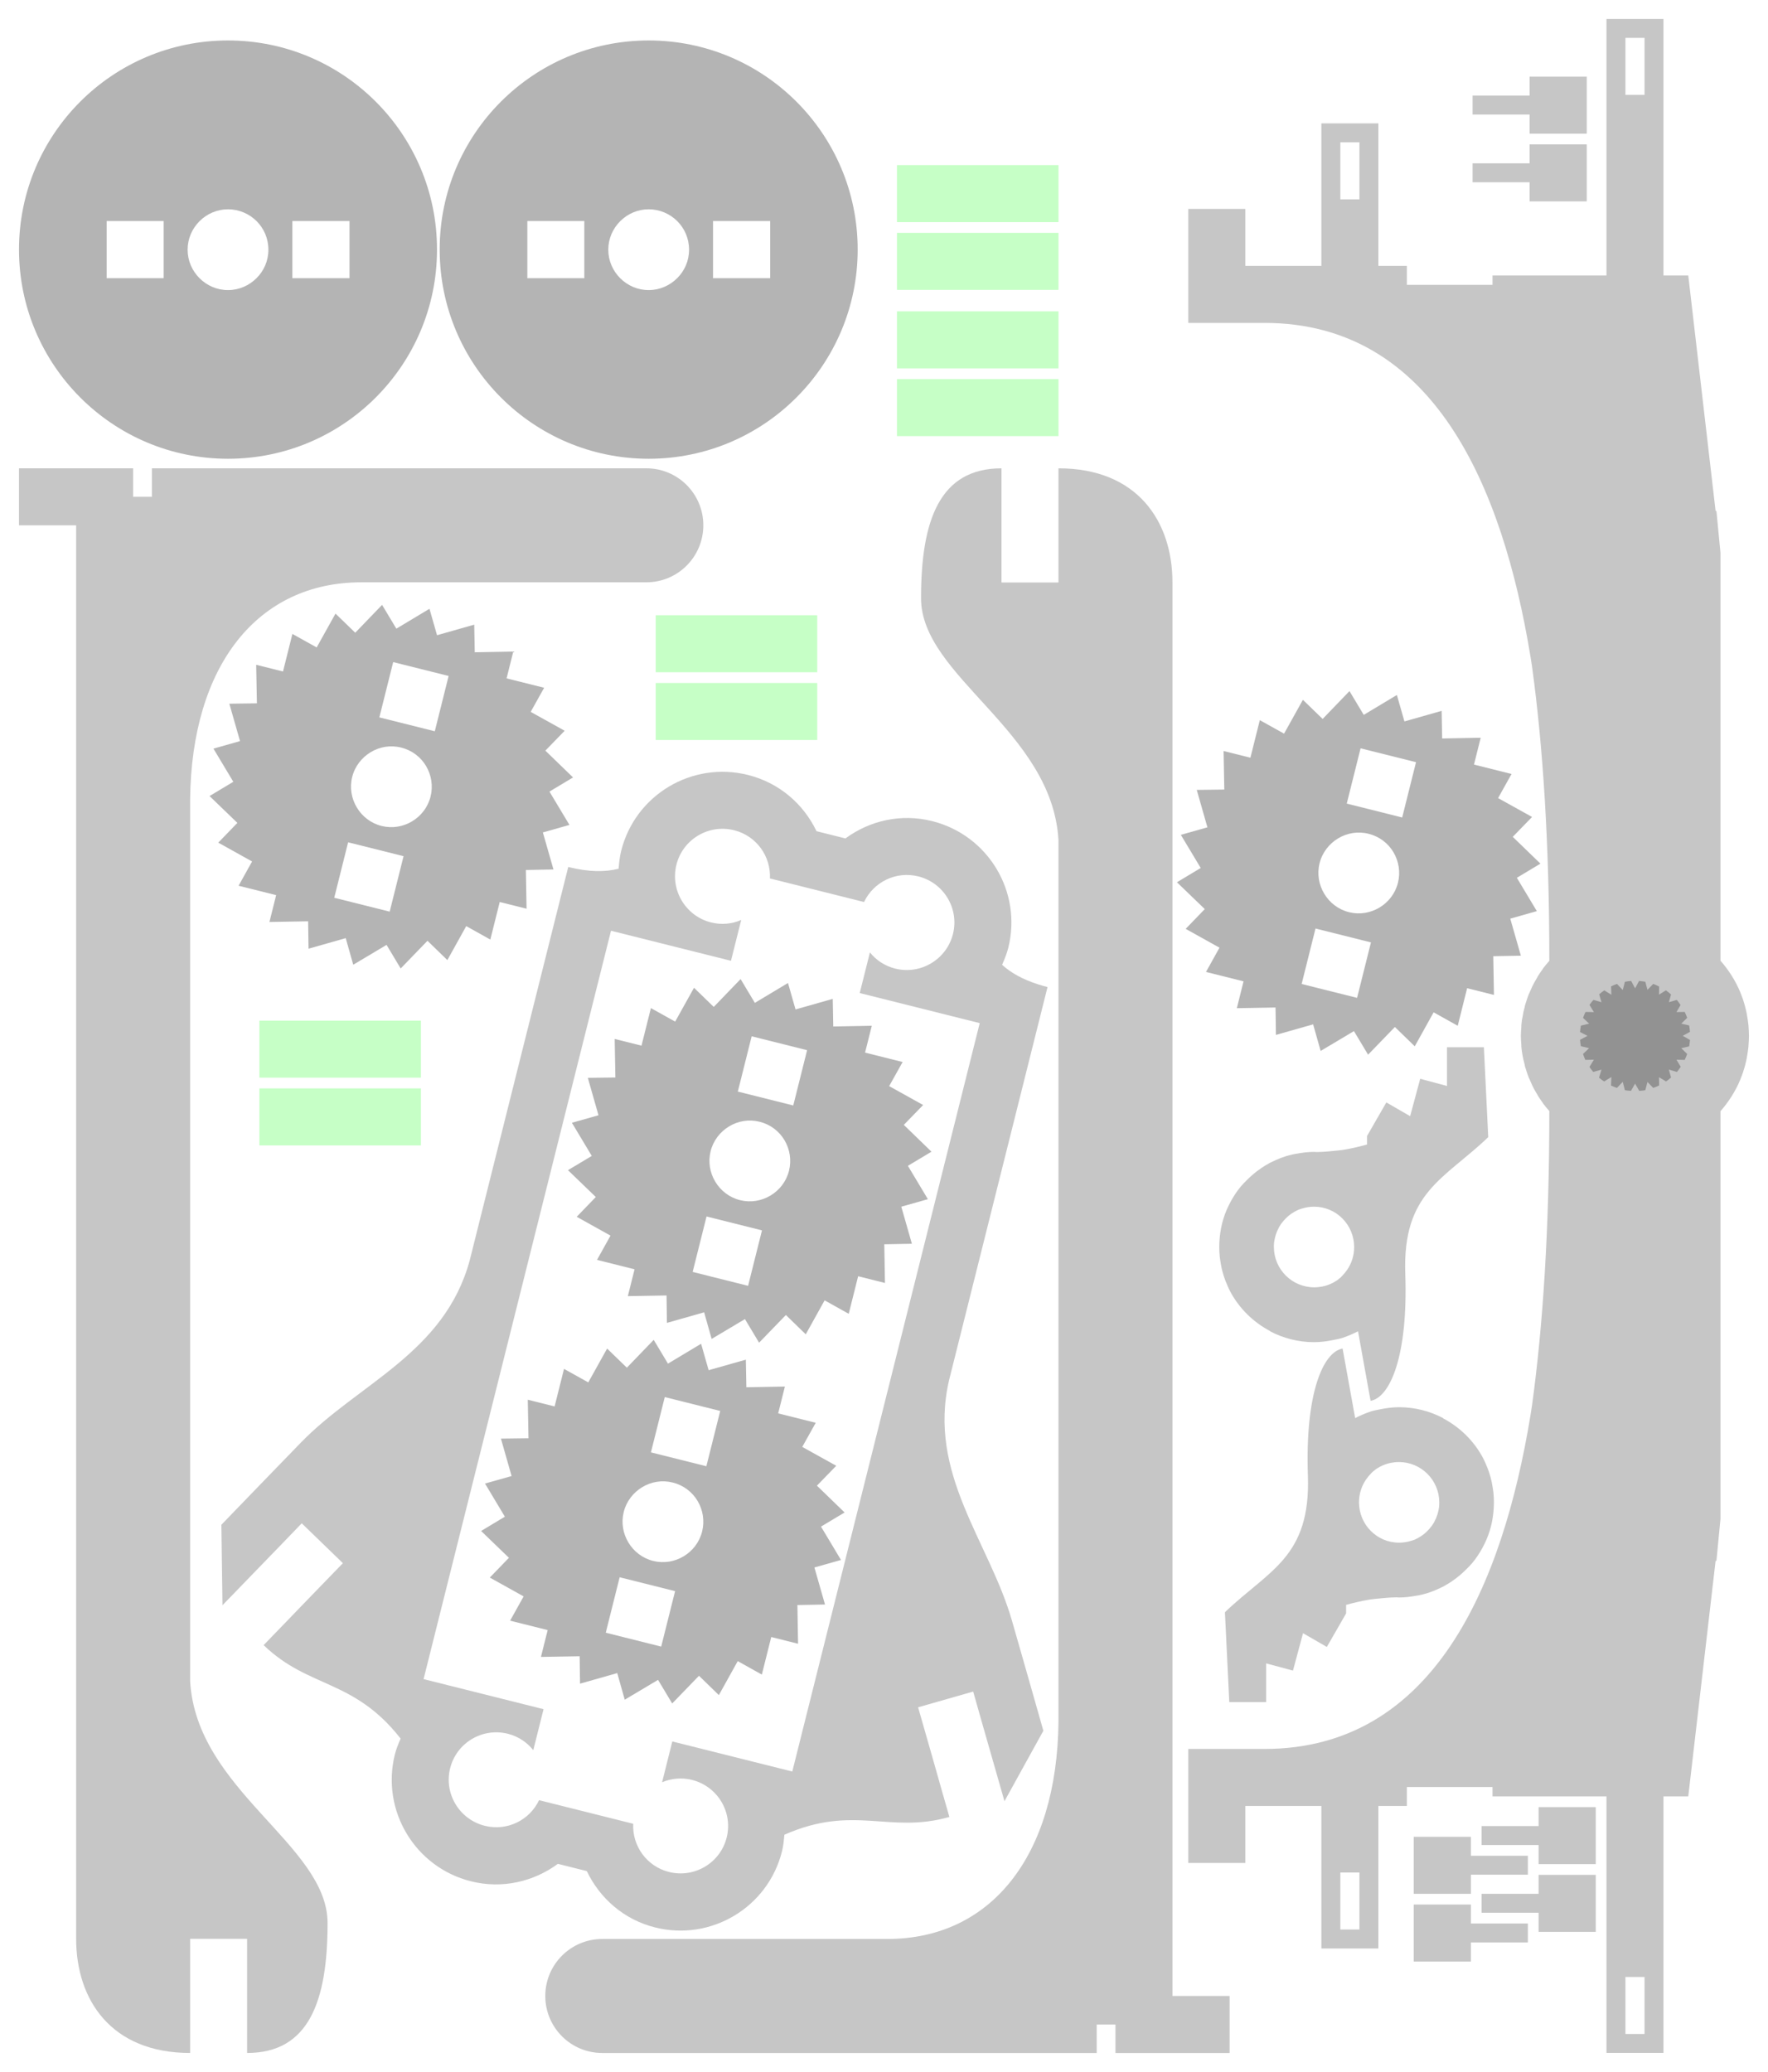 <?xml version="1.0" encoding="UTF-8" standalone="no"?>
<!-- Created with Inkscape (http://www.inkscape.org/) -->

<svg
   xmlns:dc="http://purl.org/dc/elements/1.1/"
   xmlns:cc="http://creativecommons.org/ns#"
   xmlns:rdf="http://www.w3.org/1999/02/22-rdf-syntax-ns#"
   xmlns:svg="http://www.w3.org/2000/svg"
   xmlns="http://www.w3.org/2000/svg"
   xmlns:xlink="http://www.w3.org/1999/xlink"
   xmlns:sodipodi="http://sodipodi.sourceforge.net/DTD/sodipodi-0.dtd"
   xmlns:inkscape="http://www.inkscape.org/namespaces/inkscape"
   width="329.646"
   height="386.212"
   id="svg5275"
   version="1.1"
   inkscape:version="0.48.5 r10040"
   sodipodi:docname="roedel.svg">
  <defs
     id="defs5277" />
  <sodipodi:namedview
     id="base"
     pagecolor="#ffffff"
     bordercolor="#666666"
     borderopacity="1.0"
     inkscape:pageopacity="0.0"
     inkscape:pageshadow="2"
     inkscape:zoom="2"
     inkscape:cx="163.62451"
     inkscape:cy="165.25784"
     inkscape:document-units="mm"
     inkscape:current-layer="g4377"
     showgrid="false"
     inkscape:window-width="1920"
     inkscape:window-height="1005"
     inkscape:window-x="-9"
     inkscape:window-y="-9"
     inkscape:window-maximized="1"
     units="mm"
     inkscape:object-paths="false"
     inkscape:object-nodes="true"
     inkscape:snap-object-midpoints="true"
     inkscape:snap-midpoints="false"
     inkscape:snap-smooth-nodes="true"
     showguides="true"
     inkscape:guide-bbox="true"
     fit-margin-top="1"
     fit-margin-left="1"
     fit-margin-bottom="1"
     fit-margin-right="1"
     inkscape:snap-nodes="true" />
  <g
     inkscape:groupmode="layer"
     id="layer3"
     inkscape:label="purgatory"
     style="display:inline"
     transform="translate(-95.181,136.522)">
    <path
       style="opacity:0.757;color:#000000;fill:#000000;fill-opacity:0.298;fill-rule:nonzero;stroke:none;stroke-width:0.999;marker:none;visibility:visible;display:inline;overflow:visible;enable-background:accumulate"
       d="M 232.656 470.688 L 215.906 471.5 L 215.906 473.219 L 215.906 478.375 L 223.125 478.375 L 221.781 483.375 L 228.75 485.25 L 226.188 489.688 L 232.438 493.281 L 234.031 493.281 C 234.214 493.931 234.379 494.583 234.531 495.25 C 234.718 496.072 234.902 496.907 235.031 497.75 C 235.101 498.204 235.135 498.665 235.188 499.125 C 235.237 499.562 235.279 499.996 235.312 500.438 C 235.346 500.885 235.389 501.329 235.406 501.781 C 235.418 502.094 235.432 502.406 235.438 502.719 C 235.434 502.855 235.406 502.988 235.406 503.125 C 235.406 504.261 235.546 505.361 235.75 506.438 C 235.766 506.52 235.764 506.606 235.781 506.688 C 235.811 506.833 235.842 506.981 235.875 507.125 C 235.977 507.565 236.085 508.011 236.219 508.438 C 236.389 508.979 236.594 509.514 236.812 510.031 C 236.92 510.288 237.037 510.531 237.156 510.781 C 237.283 511.046 237.392 511.305 237.531 511.562 C 237.538 511.575 237.556 511.581 237.562 511.594 C 237.83 512.083 238.127 512.572 238.438 513.031 C 238.445 513.043 238.461 513.051 238.469 513.062 C 239.104 513.998 239.827 514.861 240.625 515.656 C 241.021 516.051 241.412 516.456 241.844 516.812 C 242.722 517.539 243.678 518.171 244.688 518.719 C 245.69 519.263 246.735 519.719 247.844 520.062 C 248.952 520.406 250.122 520.629 251.312 520.75 C 251.908 520.81 252.513 520.844 253.125 520.844 C 253.737 520.844 254.34 520.811 254.938 520.75 C 255.422 520.701 255.902 520.618 256.375 520.531 C 256.478 520.512 256.585 520.49 256.688 520.469 C 256.707 520.465 256.73 520.473 256.75 520.469 C 257.141 520.388 257.525 520.293 257.906 520.188 C 258.083 520.138 258.263 520.086 258.438 520.031 C 258.595 519.982 258.751 519.928 258.906 519.875 C 259.083 519.814 259.263 519.754 259.438 519.688 C 259.638 519.612 259.834 519.52 260.031 519.438 C 260.158 519.384 260.281 519.338 260.406 519.281 C 260.723 519.139 261.038 519.003 261.344 518.844 C 264.529 517.172 267.139 514.527 268.812 511.344 L 268.844 511.375 C 270.121 508.931 270.875 506.14 270.875 503.188 C 270.875 501.941 270.714 500.736 270.469 499.562 C 270.355 499.008 270.258 498.441 270.094 497.906 C 270.087 497.884 270.069 497.866 270.062 497.844 C 269.897 497.311 269.682 496.791 269.469 496.281 C 269.459 496.259 269.447 496.241 269.438 496.219 C 269.223 495.711 269.01 495.233 268.75 494.75 C 267.932 493.244 266.89 491.859 265.688 490.656 C 262.477 487.422 258.041 485.406 253.125 485.406 C 252.904 485.406 252.688 485.429 252.469 485.438 C 240.105 485.182 240.168 478.275 232.656 470.688 z M 253.125 495.688 L 253.156 495.688 C 255.235 495.688 257.106 496.528 258.469 497.875 C 258.622 498.031 258.798 498.175 258.938 498.344 C 258.952 498.361 258.955 498.389 258.969 498.406 C 259.106 498.576 259.253 498.725 259.375 498.906 C 259.388 498.925 259.393 498.95 259.406 498.969 C 259.527 499.151 259.645 499.338 259.75 499.531 C 259.761 499.551 259.77 499.574 259.781 499.594 C 260.112 500.217 260.354 500.882 260.5 501.594 C 260.6 502.084 260.656 502.605 260.656 503.125 C 260.656 507.273 257.3 510.639 253.156 510.656 C 252.886 510.656 252.607 510.653 252.344 510.625 C 252.101 510.6 251.861 510.547 251.625 510.5 C 251.615 510.498 251.604 510.502 251.594 510.5 C 251.359 510.452 251.133 510.382 250.906 510.312 C 250.897 510.31 250.884 510.315 250.875 510.312 C 250.413 510.169 249.982 509.976 249.562 509.75 C 249.555 509.746 249.539 509.754 249.531 509.75 C 249.326 509.638 249.131 509.505 248.938 509.375 C 248.931 509.37 248.913 509.38 248.906 509.375 C 248.713 509.244 248.555 509.085 248.375 508.938 C 248.369 508.932 248.35 508.943 248.344 508.938 C 248.18 508.803 248.026 508.648 247.875 508.5 C 247.854 508.479 247.833 508.458 247.812 508.438 C 247.652 508.277 247.489 508.111 247.344 507.938 C 247.335 507.927 247.322 507.917 247.312 507.906 C 247.017 507.545 246.756 507.163 246.531 506.75 C 246.409 506.526 246.287 506.3 246.188 506.062 C 246.097 505.85 246.039 505.629 245.969 505.406 C 245.749 504.701 245.625 503.936 245.625 503.156 C 245.625 499.013 248.987 495.711 253.125 495.688 z "
       transform="translate(95.181,-136.522)"
       id="path4383" />
    <g
       style="display:inline"
       id="g9194"
       transform="matrix(0,1,1,0,402.847,-305.798)">
      <rect
         ry="0"
         y="-620.681"
         x="358.804"
         height="70.866"
         width="141.732"
         id="rect9196"
         style="opacity:0.757;color:#000000;fill:#473737;fill-opacity:0.757;fill-rule:nonzero;stroke:none;stroke-width:1;marker:none;visibility:visible;display:inline;overflow:visible;enable-background:accumulate" />
      <rect
         y="-587.906"
         x="500.536"
         height="5.315"
         width="14.173"
         id="rect9198"
         style="opacity:0.757;color:#000000;fill:#483737;fill-opacity:1;fill-rule:nonzero;stroke:none;stroke-width:1;marker:none;visibility:visible;display:inline;overflow:visible;enable-background:accumulate" />
      <path
         transform="matrix(2.084,0,0,1.541,-2109.006,-812.27)"
         d="m 1218,147.362 a 17,23 0 1 1 -34,0 17,23 0 1 1 34,0 z"
         sodipodi:ry="23"
         sodipodi:rx="17"
         sodipodi:cy="147.36218"
         sodipodi:cx="1201"
         id="path9200"
         style="opacity:0.757;color:#000000;fill:#473737;fill-opacity:0.757;fill-rule:nonzero;stroke:none;stroke-width:1;marker:none;visibility:visible;display:inline;overflow:visible;enable-background:accumulate"
         sodipodi:type="arc" />
      <rect
         style="opacity:0.757;color:#000000;fill:#483737;fill-opacity:1;fill-rule:nonzero;stroke:none;stroke-width:1;marker:none;visibility:visible;display:inline;overflow:visible;enable-background:accumulate"
         id="rect9202"
         width="14.173"
         height="5.315"
         x="344.63"
         y="-587.906" />
      <g
         transform="translate(-847.3,-930.664)"
         id="g9204">
        <path
           sodipodi:type="arc"
           style="opacity:0.757;color:#000000;fill:#483636;fill-opacity:0.573;fill-rule:nonzero;stroke:none;stroke-width:1;marker:none;visibility:visible;display:inline;overflow:visible;enable-background:accumulate"
           id="path9206"
           sodipodi:cx="1467.9537"
           sodipodi:cy="313.43561"
           sodipodi:rx="8.485281"
           sodipodi:ry="8.485281"
           d="m 1476.439,313.436 a 8.485,8.485 0 1 1 -16.971,0 8.485,8.485 0 1 1 16.971,0 z"
           transform="matrix(1.044,0,0,1.044,-168.701,0.487)" />
        <path
           transform="matrix(1.044,0,0,1.044,-168.701,35.919)"
           d="m 1476.439,313.436 a 8.485,8.485 0 1 1 -16.971,0 8.485,8.485 0 1 1 16.971,0 z"
           sodipodi:ry="8.485281"
           sodipodi:rx="8.485281"
           sodipodi:cy="313.43561"
           sodipodi:cx="1467.9537"
           id="path9208"
           style="opacity:0.757;color:#000000;fill:#483636;fill-opacity:0.573;fill-rule:nonzero;stroke:none;stroke-width:1;marker:none;visibility:visible;display:inline;overflow:visible;enable-background:accumulate"
           sodipodi:type="arc" />
      </g>
      <g
         transform="translate(-848.713,-961.764)"
         id="g9210">
        <path
           transform="matrix(1.044,0,0,1.044,-340.909,31.586)"
           d="m 1476.439,313.436 a 8.485,8.485 0 1 1 -16.971,0 8.485,8.485 0 1 1 16.971,0 z"
           sodipodi:ry="8.485281"
           sodipodi:rx="8.485281"
           sodipodi:cy="313.43561"
           sodipodi:cx="1467.9537"
           id="path9212"
           style="opacity:0.757;color:#000000;fill:#483636;fill-opacity:0.573;fill-rule:nonzero;stroke:none;stroke-width:1;marker:none;visibility:visible;display:inline;overflow:visible;enable-background:accumulate"
           sodipodi:type="arc" />
        <path
           sodipodi:type="arc"
           style="opacity:0.757;color:#000000;fill:#483636;fill-opacity:0.573;fill-rule:nonzero;stroke:none;stroke-width:1;marker:none;visibility:visible;display:inline;overflow:visible;enable-background:accumulate"
           id="path9214"
           sodipodi:cx="1467.9537"
           sodipodi:cy="313.43561"
           sodipodi:rx="8.485281"
           sodipodi:ry="8.485281"
           d="m 1476.439,313.436 a 8.485,8.485 0 1 1 -16.971,0 8.485,8.485 0 1 1 16.971,0 z"
           transform="matrix(1.044,0,0,1.044,-340.909,67.018)" />
      </g>
    </g>
    <path
       transform="translate(0,-2.5390623e-6)"
       style="opacity:0.757;color:#000000;fill:#000000;fill-opacity:0.392;fill-rule:nonzero;stroke:none;stroke-width:0.999;marker:none;visibility:visible;display:inline;overflow:visible;enable-background:accumulate"
       d="m -121.998,171.944 0,43.219 81.5,0 0,-12.75 7.094,0 0,-17.719 -7.094,0 0,-12.75 -81.5,0 z"
       id="rect5375"
       inkscape:connector-curvature="0" />
    <g
       id="g5651"
       transform="translate(-842.143,-7.571)">
      <rect
         style="opacity:0.757;color:#000000;fill:#000000;fill-opacity:0.392;fill-rule:nonzero;stroke:none;stroke-width:0.999;marker:none;visibility:visible;display:inline;overflow:visible;enable-background:accumulate"
         id="rect5581"
         width="70.866"
         height="10.63"
         x="708.424"
         y="298.388" />
      <rect
         y="287.758"
         x="708.424"
         height="10.63"
         width="70.866"
         id="rect5583"
         style="opacity:0.757;color:#000000;fill:#000000;fill-opacity:0.392;fill-rule:nonzero;stroke:none;stroke-width:0.999;marker:none;visibility:visible;display:inline;overflow:visible;enable-background:accumulate" />
      <rect
         style="opacity:0.757;color:#000000;fill:#000000;fill-opacity:0.392;fill-rule:nonzero;stroke:none;stroke-width:0.999;marker:none;visibility:visible;display:inline;overflow:visible;enable-background:accumulate"
         id="rect5585"
         width="81.496"
         height="10.63"
         x="708.424"
         y="277.128"
         inkscape:transform-center-x="65.551179"
         inkscape:transform-center-y="-21.259813" />
      <path
         transform="matrix(0.827,0,0,0.827,356.456,-28.368)"
         d="m 597.143,401.648 a 42.857,42.857 0 1 1 -85.714,0 42.857,42.857 0 1 1 85.714,0 z"
         sodipodi:ry="42.857143"
         sodipodi:rx="42.857143"
         sodipodi:cy="401.64789"
         sodipodi:cx="554.28571"
         id="path5587"
         style="opacity:0.757;color:#000000;fill:#000000;fill-opacity:0.392;fill-rule:nonzero;stroke:none;stroke-width:0.999;marker:none;visibility:visible;display:inline;overflow:visible;enable-background:accumulate"
         sodipodi:type="arc" />
      <path
         inkscape:connector-curvature="0"
         style="opacity:0.757;color:#000000;fill:#000000;fill-opacity:0.392;fill-rule:nonzero;stroke:none;stroke-width:0.999;marker:none;visibility:visible;display:inline;overflow:visible;enable-background:accumulate"
         d="m 813.567,269.781 -5.125,5.125 -3.625,-3.625 -3.594,6.219 -4.469,-2.594 -1.875,7 -4.969,-1.344 0,7.219 -5.156,0 1.875,6.938 -4.969,1.344 3.594,6.25 -4.438,2.562 5.094,5.094 -3.656,3.656 6.25,3.594 -2.562,4.438 6.969,1.875 -1.344,5 7.219,0 0,5.156 6.938,-1.875 1.312,4.969 6.281,-3.625 2.562,4.469 5.094,-5.094 3.656,3.656 3.594,-6.25 4.438,2.562 1.875,-6.969 5,1.344 0,-7.219 5.156,0 -1.875,-6.969 4.938,-1.312 -3.594,-6.25 4.469,-2.562 -5.094,-5.125 3.625,-3.625 -6.219,-3.594 2.594,-4.469 -7,-1.875 1.344,-4.969 -7.219,0 0,-5.156 -6.969,1.875 -1.344,-4.969 -6.219,3.594 -2.562,-4.469 z"
         id="path5589" />
      <rect
         style="opacity:0.757;color:#000000;fill:#000000;fill-opacity:0.392;fill-rule:nonzero;stroke:none;stroke-width:0.999;marker:none;visibility:visible;display:inline;overflow:visible;enable-background:accumulate"
         id="rect5591"
         width="10.63"
         height="10.63"
         x="809.408"
         y="298.388" />
    </g>
    <path
       sodipodi:type="arc"
       style="opacity:0.757;color:#000000;fill:#000000;fill-opacity:0.392;fill-rule:nonzero;stroke:none;stroke-width:0.999;marker:none;visibility:visible;display:inline;overflow:visible;enable-background:accumulate"
       id="path5748"
       sodipodi:cx="257.5889"
       sodipodi:cy="264.44321"
       sodipodi:rx="29.294424"
       sodipodi:ry="29.294424"
       d="m 286.883,264.443 a 29.294,29.294 0 1 1 -58.589,0 29.294,29.294 0 1 1 58.589,0 z"
       transform="translate(-28.638,42.073)" />
    <g
       transform="matrix(-1,0,0,1,469.661,-150.725)"
       id="g6128">
      <path
         style="opacity:0.757;color:#000000;fill:#000000;fill-opacity:0.392;fill-rule:nonzero;stroke:none;stroke-width:0.999;marker:none;visibility:visible;display:inline;overflow:visible;enable-background:accumulate"
         d="m 510.374,43.552 0,51.625 -15.938,0 0,12.156 15.938,0 0,17.719 81.5,0 0,-17.719 15.938,0 0,-12.156 -15.938,0 0,-51.625 -81.5,0 z"
         id="path6130"
         inkscape:connector-curvature="0" />
      <rect
         style="opacity:0.757;color:#000000;fill:#000000;fill-opacity:0.392;fill-rule:nonzero;stroke:none;stroke-width:0.999;marker:none;visibility:visible;display:inline;overflow:visible;enable-background:accumulate"
         id="rect6132"
         width="53.15"
         height="14.173"
         x="510.374"
         y="125.052" />
      <rect
         y="139.226"
         x="519.232"
         height="10.63"
         width="24.803"
         id="rect6134"
         style="opacity:0.757;color:#000000;fill:#000000;fill-opacity:0.392;fill-rule:nonzero;stroke:none;stroke-width:0.999;marker:none;visibility:visible;display:inline;overflow:visible;enable-background:accumulate" />
      <rect
         style="opacity:0.757;color:#000000;fill:#000000;fill-opacity:0.392;fill-rule:nonzero;stroke:none;stroke-width:0.999;marker:none;visibility:visible;display:inline;overflow:visible;enable-background:accumulate"
         id="rect6136"
         width="116.929"
         height="7.087"
         x="473.169"
         y="149.855" />
    </g>
    <rect
       y="330.647"
       x="473.634"
       height="22.593"
       width="319.906"
       id="rect6184"
       style="opacity:0.757;color:#000000;fill:#000000;fill-opacity:0.392;fill-rule:nonzero;stroke:none;stroke-width:0.999;marker:none;visibility:visible;display:inline;overflow:visible;enable-background:accumulate" />
    <path
       transform="matrix(1.975,0,0,1.374,1467.768,165.012)"
       d="m 115,193.382 a 96,138 0 1 1 -192,0 96,138 0 1 1 192,0 z"
       sodipodi:ry="138"
       sodipodi:rx="96"
       sodipodi:cy="193.38193"
       sodipodi:cx="19"
       id="path5112"
       style="opacity:0.757;color:#000000;fill:#000000;fill-opacity:0.298;fill-rule:nonzero;stroke:none;stroke-width:0.999;marker:none;visibility:visible;display:inline;overflow:visible;enable-background:accumulate"
       sodipodi:type="arc" />
    <rect
       transform="translate(0,-3e-6)"
       style="opacity:0.757;color:#000000;fill:#000000;fill-opacity:0.298;fill-rule:nonzero;stroke:none;stroke-width:0.999;marker:none;visibility:visible;display:inline;overflow:visible;enable-background:accumulate"
       id="rect5056"
       width="223.562"
       height="66.276"
       x="1519.103"
       y="366.118" />
    <path
       sodipodi:type="arc"
       style="opacity:0.757;color:#000000;fill:#000000;fill-opacity:0.298;fill-rule:nonzero;stroke:none;stroke-width:0.999;marker:none;visibility:visible;display:inline;overflow:visible;enable-background:accumulate"
       id="path4942"
       sodipodi:cx="19"
       sodipodi:cy="193.38193"
       sodipodi:rx="96"
       sodipodi:ry="138"
       d="m 115,193.382 a 96,138 0 1 1 -192,0 96,138 0 1 1 192,0 z"
       transform="matrix(1.476,0,0,1.027,1477.235,232.037)" />
    <g
       style="display:inline"
       transform="matrix(-1,0,0,1,1899.523,1015.897)"
       id="g9065">
      <rect
         style="opacity:0.757;color:#000000;fill:#473737;fill-opacity:0.757;fill-rule:nonzero;stroke:none;stroke-width:1;marker:none;visibility:visible;display:inline;overflow:visible;enable-background:accumulate"
         id="rect6293-1-2"
         width="141.732"
         height="70.866"
         x="358.804"
         y="-620.681"
         ry="0" />
      <rect
         style="opacity:0.757;color:#000000;fill:#483737;fill-opacity:1;fill-rule:nonzero;stroke:none;stroke-width:1;marker:none;visibility:visible;display:inline;overflow:visible;enable-background:accumulate"
         id="rect6344-8-6"
         width="14.173"
         height="5.315"
         x="500.536"
         y="-587.906" />
      <path
         sodipodi:type="arc"
         style="opacity:0.757;color:#000000;fill:#473737;fill-opacity:0.757;fill-rule:nonzero;stroke:none;stroke-width:1;marker:none;visibility:visible;display:inline;overflow:visible;enable-background:accumulate"
         id="path6401-5"
         sodipodi:cx="1201"
         sodipodi:cy="147.36218"
         sodipodi:rx="17"
         sodipodi:ry="23"
         d="m 1218,147.362 a 17,23 0 1 1 -34,0 17,23 0 1 1 34,0 z"
         transform="matrix(2.084,0,0,1.541,-2109.006,-812.27)" />
      <rect
         y="-587.906"
         x="344.63"
         height="5.315"
         width="14.173"
         id="rect6342-8-6"
         style="opacity:0.757;color:#000000;fill:#483737;fill-opacity:1;fill-rule:nonzero;stroke:none;stroke-width:1;marker:none;visibility:visible;display:inline;overflow:visible;enable-background:accumulate" />
      <g
         id="g6428-8"
         transform="translate(-847.3,-930.664)">
        <path
           transform="matrix(1.044,0,0,1.044,-168.701,0.487)"
           d="m 1476.439,313.436 a 8.485,8.485 0 1 1 -16.971,0 8.485,8.485 0 1 1 16.971,0 z"
           sodipodi:ry="8.485281"
           sodipodi:rx="8.485281"
           sodipodi:cy="313.43561"
           sodipodi:cx="1467.9537"
           id="path6424-6"
           style="opacity:0.757;color:#000000;fill:#483636;fill-opacity:0.573;fill-rule:nonzero;stroke:none;stroke-width:1;marker:none;visibility:visible;display:inline;overflow:visible;enable-background:accumulate"
           sodipodi:type="arc" />
        <path
           sodipodi:type="arc"
           style="opacity:0.757;color:#000000;fill:#483636;fill-opacity:0.573;fill-rule:nonzero;stroke:none;stroke-width:1;marker:none;visibility:visible;display:inline;overflow:visible;enable-background:accumulate"
           id="path6426-2"
           sodipodi:cx="1467.9537"
           sodipodi:cy="313.43561"
           sodipodi:rx="8.485281"
           sodipodi:ry="8.485281"
           d="m 1476.439,313.436 a 8.485,8.485 0 1 1 -16.971,0 8.485,8.485 0 1 1 16.971,0 z"
           transform="matrix(1.044,0,0,1.044,-168.701,35.919)" />
      </g>
      <g
         id="g6444-2"
         transform="translate(-848.713,-961.764)">
        <path
           sodipodi:type="arc"
           style="opacity:0.757;color:#000000;fill:#483636;fill-opacity:0.573;fill-rule:nonzero;stroke:none;stroke-width:1;marker:none;visibility:visible;display:inline;overflow:visible;enable-background:accumulate"
           id="path6434-1"
           sodipodi:cx="1467.9537"
           sodipodi:cy="313.43561"
           sodipodi:rx="8.485281"
           sodipodi:ry="8.485281"
           d="m 1476.439,313.436 a 8.485,8.485 0 1 1 -16.971,0 8.485,8.485 0 1 1 16.971,0 z"
           transform="matrix(1.044,0,0,1.044,-340.909,31.586)" />
        <path
           transform="matrix(1.044,0,0,1.044,-340.909,67.018)"
           d="m 1476.439,313.436 a 8.485,8.485 0 1 1 -16.971,0 8.485,8.485 0 1 1 16.971,0 z"
           sodipodi:ry="8.485281"
           sodipodi:rx="8.485281"
           sodipodi:cy="313.43561"
           sodipodi:cx="1467.9537"
           id="path6436-7"
           style="opacity:0.757;color:#000000;fill:#483636;fill-opacity:0.573;fill-rule:nonzero;stroke:none;stroke-width:1;marker:none;visibility:visible;display:inline;overflow:visible;enable-background:accumulate"
           sodipodi:type="arc" />
      </g>
    </g>
    <rect
       style="opacity:0.757;color:#000000;fill:#000000;fill-opacity:0.298;fill-rule:nonzero;stroke:none;stroke-width:0.999;marker:none;visibility:visible;display:inline;overflow:visible;enable-background:accumulate"
       id="rect4959"
       width="10.63"
       height="201.969"
       x="432.394"
       y="-1742.665"
       transform="matrix(0,1,-1,0,0,-3e-6)" />
    <path
       sodipodi:type="arc"
       style="opacity:0.757;color:#000000;fill:#000000;fill-opacity:0.298;fill-rule:nonzero;stroke:none;stroke-width:0.999;marker:none;visibility:visible;display:inline;overflow:visible;enable-background:accumulate"
       id="path4982"
       sodipodi:cx="1440.5"
       sodipodi:cy="641.88196"
       sodipodi:rx="21.5"
       sodipodi:ry="21.5"
       d="m 1462,641.882 a 21.5,21.5 0 1 1 -43,0 21.5,21.5 0 1 1 43,0 z"
       transform="matrix(0.494,0,0,0.494,1038.314,233.466)" />
    <rect
       transform="matrix(-1,0,0,1,0,-3e-6)"
       y="166.654"
       x="-1742.665"
       height="531.48"
       width="10.63"
       id="rect5003"
       style="opacity:0.757;color:#000000;fill:#000000;fill-opacity:0.298;fill-rule:nonzero;stroke:none;stroke-width:0.999;marker:none;visibility:visible;display:inline;overflow:visible;enable-background:accumulate" />
    <path
       transform="translate(0,-3e-6)"
       style="opacity:0.757;color:#000000;fill:#000000;fill-opacity:0.298;fill-rule:nonzero;stroke:none;stroke-width:0.999;marker:none;visibility:visible;display:inline;overflow:visible;enable-background:accumulate"
       d="m 1532.228,346.337 -9.219,5.312 -9.219,5.312 -9.188,5.312 c -13.321,7.691 -22.734,22.002 -40.719,22.312 l -75.531,0 c 0,19.421 -17.719,13.82 -17.719,23.031 l 0,46.062 c 0,9.211 17.719,3.61 17.719,23.031 l 75.531,0 c 17.985,0.311 27.398,14.622 40.719,22.312 l 9.188,5.312 9.219,5.312 9.219,5.312 5.281,-9.156 -4.594,-2.656 -4.594,-2.656 -4.594,-2.656 -4.625,-2.656 5.344,-9.25 4.594,2.656 4.594,2.656 4.625,2.656 4.594,2.656 c 7.957,-13.781 -2.14,-23.163 26.219,-42.875 l 0,-15.875 0,-14.312 0,-15.875 c -28.359,-19.712 -18.262,-29.094 -26.219,-42.875 l -4.594,2.656 -4.625,2.656 -4.594,2.656 -4.594,2.656 -5.344,-9.25 4.625,-2.656 4.594,-2.656 4.594,-2.656 4.594,-2.656 -5.281,-9.156 z m -133.219,48.875 141.687,0 0,23.031 0,0.031 0.031,0 17.688,0 0,24.75 -17.688,0 -0.031,0 0,0.031 0,23.031 -29.375,0 -112.312,0 0,-23.031 0,-0.031 -0.031,0 -17.688,0 0,-24.75 17.688,0 0.031,0 0,-0.031 0,-23.031 z"
       id="path5048"
       inkscape:connector-curvature="0" />
    <rect
       transform="matrix(0,1,-1,0,0,-3e-6)"
       y="-1742.665"
       x="421.764"
       height="201.969"
       width="10.63"
       id="rect5054"
       style="opacity:0.757;color:#000000;fill:#000000;fill-opacity:0.298;fill-rule:nonzero;stroke:none;stroke-width:0.999;marker:none;visibility:visible;display:inline;overflow:visible;enable-background:accumulate" />
    <path
       transform="translate(0,-3e-6)"
       sodipodi:nodetypes="ccccccccccccccccccc"
       style="opacity:0.757;color:#000000;fill:#000000;fill-opacity:0.298;fill-rule:nonzero;stroke:none;stroke-width:0.999;marker:none;visibility:visible;display:inline;overflow:visible;enable-background:accumulate"
       d="m 1495.364,367.557 5.312,9.202 18.43,-10.641 5.312,9.202 -9.229,5.328 -9.201,5.313 5.328,9.229 9.201,-5.313 9.229,-5.328 9.202,-5.312 9.201,-5.312 -5.328,-9.229 -5.312,-9.202 138.077,-79.719 71.691,-41.391 -10.628,-18.408 -71.691,41.391 -156.48,90.344 z"
       id="path5158"
       inkscape:connector-curvature="0"
       inkscape:transform-center-x="-118.69172"
       inkscape:transform-center-y="-120.46383" />
    <rect
       style="opacity:0.757;color:#000000;fill:#000000;fill-opacity:0.298;fill-rule:nonzero;stroke:none;stroke-width:0.999;marker:none;visibility:visible;display:inline;overflow:visible;enable-background:accumulate"
       id="rect5162"
       width="10.63"
       height="201.969"
       x="-1623.948"
       y="-512.695"
       transform="matrix(-1,0,0,-1,0,-3e-6)" />
    <rect
       transform="translate(0,-3e-6)"
       style="opacity:0.757;color:#000000;fill:#00ff00;fill-opacity:0.298;fill-rule:nonzero;stroke:none;stroke-width:0.999;marker:none;visibility:visible;display:inline;overflow:visible;enable-background:accumulate"
       id="rect5164"
       width="151.612"
       height="392.531"
       x="1747.277"
       y="234.383" />
    <path
       transform="translate(0,-3e-6)"
       inkscape:transform-center-y="120.46383"
       inkscape:transform-center-x="-118.69172"
       inkscape:connector-curvature="0"
       id="path5166"
       d="m 1495.364,493.741 5.312,-9.202 18.43,10.641 5.312,-9.202 -9.229,-5.328 -9.201,-5.313 5.328,-9.229 9.201,5.313 9.229,5.328 9.202,5.312 9.201,5.312 -5.328,9.229 -5.312,9.202 138.077,79.719 71.691,41.391 -10.628,18.408 -71.691,-41.391 -156.48,-90.344 z"
       style="opacity:0.757;color:#000000;fill:#000000;fill-opacity:0.298;fill-rule:nonzero;stroke:none;stroke-width:0.999;marker:none;visibility:visible;display:inline;overflow:visible;enable-background:accumulate"
       sodipodi:nodetypes="ccccccccccccccccccc" />
    <rect
       style="opacity:0.757;color:#000000;fill:#0000ff;fill-opacity:0.141;fill-rule:nonzero;stroke:none;stroke-width:1;marker:none;visibility:visible;display:inline;overflow:visible;enable-background:accumulate"
       id="rect4292"
       width="122"
       height="10.63"
       x="-189.654"
       y="473.522" />
    <rect
       y="462.892"
       x="-243.654"
       height="10.63"
       width="122"
       id="rect4294"
       style="opacity:0.757;color:#000000;fill:none;stroke:#000000;stroke-width:1;stroke-opacity:1;marker:none;visibility:visible;display:inline;overflow:visible;enable-background:accumulate" />
    <rect
       style="opacity:0.757;color:#000000;fill:#483737;fill-opacity:1;fill-rule:nonzero;stroke:none;stroke-width:1;marker:none;visibility:visible;display:inline;overflow:visible;enable-background:accumulate"
       id="rect6240-1"
       width="141.732"
       height="127.559"
       x="-45.856"
       y="455.806"
       ry="0" />
    <rect
       ry="0"
       y="489.468"
       x="-45.856"
       height="93.898"
       width="141.732"
       id="rect6242-7"
       style="opacity:0.757;color:#000000;fill:#483737;fill-opacity:1;fill-rule:nonzero;stroke:none;stroke-width:1;marker:none;visibility:visible;display:inline;overflow:visible;enable-background:accumulate" />
    <rect
       style="opacity:0.757;color:#000000;fill:#483737;fill-opacity:1;fill-rule:nonzero;stroke:none;stroke-width:1;marker:none;visibility:visible;display:inline;overflow:visible;enable-background:accumulate"
       id="rect6244-4"
       width="194.882"
       height="7.087"
       x="-72.43"
       y="482.381" />
    <rect
       style="opacity:0.757;color:#000000;fill:#483737;fill-opacity:1;fill-rule:nonzero;stroke:none;stroke-width:1;marker:none;visibility:visible;display:inline;overflow:visible;enable-background:accumulate"
       id="rect6246-09"
       width="14.173"
       height="3.543"
       x="95.878"
       y="478.837" />
    <rect
       y="478.837"
       x="-60.029"
       height="3.543"
       width="14.173"
       id="rect6248-4"
       style="opacity:0.757;color:#000000;fill:#483737;fill-opacity:1;fill-rule:nonzero;stroke:none;stroke-width:1;marker:none;visibility:visible;display:inline;overflow:visible;enable-background:accumulate" />
    <rect
       style="opacity:0.757;color:#000000;fill:#483737;fill-opacity:1;fill-rule:nonzero;stroke:none;stroke-width:1;marker:none;visibility:visible;display:inline;overflow:visible;enable-background:accumulate"
       id="rect6254-8"
       width="53.15"
       height="7.087"
       x="-39.369"
       y="448.719" />
    <rect
       style="opacity:0.757;color:#000000;fill:#483737;fill-opacity:1;fill-rule:nonzero;stroke:none;stroke-width:1;marker:none;visibility:visible;display:inline;overflow:visible;enable-background:accumulate"
       id="rect6256-8"
       width="160"
       height="14.173"
       x="-92.794"
       y="416.829" />
    <path
       style="opacity:0.757;color:#000000;fill:#e3dbdb;fill-opacity:1;fill-rule:nonzero;stroke:none;stroke-width:1;marker:none;visibility:visible;display:inline;overflow:visible;enable-background:accumulate"
       d="m -2.164,431.001 0,10.656 89.5,0 0,-10.656 -89.5,0 z m 50.063,2.594 0.969,0 0,4 c 0.194,0.038 0.31,0.054 0.344,0.062 0.062,0.012 0.094,0.032 0.094,0.094 l 0,0.281 -1.406,0 0,-0.281 c 0,-0.062 0.034,-0.082 0.094,-0.094 l 0.344,-0.062 0,-3.562 c -0.192,-0.038 -0.308,-0.054 -0.344,-0.062 -0.06,-0.012 -0.094,-0.032 -0.094,-0.094 l 0,-0.281 z m -10.688,1.344 c 0.17,3e-5 0.305,0.007 0.438,0.062 0.132,0.056 0.254,0.15 0.344,0.25 0.09,0.1 0.173,0.202 0.219,0.344 0.046,0.142 0.062,0.299 0.062,0.469 l 0,1.531 0.156,0.031 c 0.064,0.013 0.101,0.026 0.125,0.031 0.027,0.006 0.046,0.011 0.062,0.031 0.017,0.02 0.031,0.035 0.031,0.062 l 0,0.281 -0.375,0 -0.062,0 -0.188,0 c -0.052,1e-5 -0.093,-0.015 -0.125,-0.031 -0.032,-0.016 -0.052,-0.042 -0.062,-0.094 l -0.062,-0.281 c -0.08,0.072 -0.143,0.131 -0.219,0.188 -0.076,0.057 -0.166,0.086 -0.25,0.125 -0.084,0.039 -0.155,0.074 -0.25,0.094 -0.095,0.02 -0.228,0.031 -0.344,0.031 -0.118,-2e-5 -0.21,0.002 -0.312,-0.031 -0.103,-0.033 -0.205,-0.09 -0.281,-0.156 -0.076,-0.066 -0.143,-0.149 -0.188,-0.25 -0.045,-0.101 -0.062,-0.237 -0.062,-0.375 0,-0.12 0.028,-0.232 0.094,-0.344 0.066,-0.111 0.197,-0.195 0.344,-0.281 0.147,-0.086 0.324,-0.164 0.562,-0.219 0.238,-0.055 0.531,-0.094 0.875,-0.094 l 0,-0.25 c -2e-5,-0.237 -0.055,-0.409 -0.156,-0.531 -0.101,-0.122 -0.239,-0.187 -0.438,-0.188 -0.13,2e-5 -0.255,0.029 -0.344,0.062 -0.089,0.033 -0.154,0.084 -0.219,0.125 -0.065,0.041 -0.109,0.061 -0.156,0.094 -0.047,0.033 -0.11,0.062 -0.156,0.062 -0.036,-10e-6 -0.067,-0.012 -0.094,-0.031 -0.027,-0.019 -0.046,-0.035 -0.062,-0.062 l -0.094,-0.188 c 0.168,-0.162 0.337,-0.295 0.531,-0.375 0.194,-0.08 0.42,-0.094 0.656,-0.094 z m 3.156,0 c 0.232,10e-6 0.538,0.071 0.906,0.219 l 0,0.781 -0.219,0 c -0.058,0 -0.115,-0.007 -0.125,-0.062 -0.006,-0.022 0.01,-0.122 0,-0.25 -0.01,-0.128 -0.031,-0.181 -0.031,-0.188 -0.096,-0.03 -0.167,-0.054 -0.219,-0.062 -0.116,-0.018 -0.235,-0.033 -0.344,-0.031 -0.109,0.002 -0.203,0.043 -0.312,0.094 -0.11,0.051 -0.203,0.119 -0.281,0.219 -0.154,0.202 -0.25,0.486 -0.25,0.844 0,0.362 0.09,0.638 0.25,0.844 0.156,0.198 0.382,0.312 0.656,0.312 0.25,0 0.46,-0.082 0.656,-0.25 0.036,-0.032 0.084,-0.062 0.125,-0.062 0.041,0 0.072,0.029 0.094,0.062 l 0.125,0.188 c -0.254,0.312 -0.6,0.469 -1.094,0.469 -0.39,0 -0.723,-0.132 -0.969,-0.406 -0.258,-0.284 -0.375,-0.672 -0.375,-1.156 0,-0.466 0.098,-0.841 0.344,-1.125 0.258,-0.294 0.613,-0.437 1.062,-0.438 z m 3.219,0 c 0.156,10e-6 0.316,0.022 0.438,0.094 l -0.062,0.406 c -0.014,0.05 -0.056,0.062 -0.094,0.062 -0.038,10e-6 -0.098,-0.012 -0.156,-0.031 -0.058,-0.019 -0.115,10e-6 -0.219,0 -0.348,10e-6 -0.609,0.203 -0.781,0.625 l 0,1.5 c 0.05,0.01 0.166,0.026 0.344,0.062 0.06,0.012 0.094,0.032 0.094,0.094 l 0,0.281 -1.406,0 0,-0.281 c 0,-0.062 0.034,-0.082 0.094,-0.094 l 0.344,-0.062 0,-2.156 c -0.192,-0.038 -0.308,-0.086 -0.344,-0.094 -0.06,-0.012 -0.094,-0.032 -0.094,-0.094 l 0,-0.25 0.438,0 0.281,0 c 0.058,3e-5 0.103,0.009 0.125,0.031 0.022,0.022 0.054,0.04 0.062,0.094 l 0.031,0.469 c 0.222,-0.45 0.512,-0.656 0.906,-0.656 z m 0.625,0.062 1.375,0 0,0.25 c 0,0.062 -0.034,0.082 -0.094,0.094 -0.032,0.008 -0.156,0.026 -0.344,0.062 l 0.688,1.594 c 0.032,0.08 0.041,0.183 0.062,0.281 0.036,-0.118 0.07,-0.219 0.094,-0.281 l 0.656,-1.594 c -0.162,-0.032 -0.256,-0.051 -0.312,-0.062 -0.057,-0.012 -0.094,-0.032 -0.094,-0.094 l 0,-0.25 1.125,0 0.219,0 0,0.25 c 0,0.062 -0.034,0.082 -0.094,0.094 -0.018,0.004 -0.068,0.013 -0.156,0.031 -0.088,0.018 -0.14,0.029 -0.156,0.031 l -1.5,3.5 c -0.04,0.088 -0.1,0.156 -0.188,0.156 l -0.406,0 0.562,-1.219 -1.062,-2.438 c -0.146,-0.028 -0.245,-0.054 -0.281,-0.062 -0.06,-0.012 -0.094,-0.032 -0.094,-0.094 l 0,-0.25 z m -6.469,1.656 c -0.246,-1e-5 -0.453,3e-5 -0.625,0.031 -0.172,0.031 -0.298,0.075 -0.406,0.125 -0.108,0.05 -0.201,0.119 -0.25,0.188 -0.049,0.068 -0.062,0.134 -0.062,0.219 1e-5,0.081 0.005,0.16 0.031,0.219 0.026,0.058 0.05,0.119 0.094,0.156 0.044,0.037 0.096,0.045 0.156,0.062 0.06,0.017 0.149,0.031 0.219,0.031 0.094,1e-5 0.172,-0.012 0.25,-0.031 0.078,-0.019 0.15,-0.028 0.219,-0.062 0.069,-0.035 0.125,-0.075 0.188,-0.125 0.063,-0.05 0.128,-0.123 0.188,-0.188 l 0,-0.625 z"
       id="rect6258-2"
       inkscape:connector-curvature="0" />
    <rect
       style="opacity:0.757;color:#000000;fill:#e3dbdb;fill-opacity:1;fill-rule:nonzero;stroke:none;stroke-width:1;marker:none;visibility:visible;display:inline;overflow:visible;enable-background:accumulate"
       id="rect6269-4"
       width="16.087"
       height="53.15"
       x="-83.741"
       y="431.003" />
    <rect
       style="opacity:0.757;color:#000000;fill:#483737;fill-opacity:1;fill-rule:nonzero;stroke:none;stroke-width:1;marker:none;visibility:visible;display:inline;overflow:visible;enable-background:accumulate"
       id="rect6252-5"
       width="21.26"
       height="14.173"
       x="-23.424"
       y="434.546" />
    <path
       inkscape:connector-curvature="0"
       id="path5109"
       d="m -144.447,431.003 0,10.656 89.5,0 0,-10.656 -89.5,0 z m 50.063,2.594 0.969,0 0,4 c 0.194,0.038 0.31,0.054 0.344,0.062 0.062,0.012 0.094,0.032 0.094,0.094 l 0,0.281 -1.406,0 0,-0.281 c 0,-0.062 0.034,-0.082 0.094,-0.094 l 0.344,-0.062 0,-3.562 c -0.192,-0.038 -0.308,-0.054 -0.344,-0.062 -0.06,-0.012 -0.094,-0.032 -0.094,-0.094 l 0,-0.281 z m -10.687,1.344 c 0.17,3e-5 0.305,0.007 0.438,0.062 0.132,0.056 0.254,0.15 0.344,0.25 0.09,0.1 0.173,0.202 0.219,0.344 0.046,0.142 0.062,0.299 0.062,0.469 l 0,1.531 0.156,0.031 c 0.064,0.013 0.101,0.026 0.125,0.031 0.027,0.006 0.046,0.011 0.062,0.031 0.017,0.02 0.031,0.035 0.031,0.062 l 0,0.281 -0.375,0 -0.062,0 -0.188,0 c -0.052,1e-5 -0.093,-0.015 -0.125,-0.031 -0.032,-0.016 -0.052,-0.042 -0.062,-0.094 l -0.062,-0.281 c -0.08,0.072 -0.143,0.131 -0.219,0.188 -0.076,0.057 -0.166,0.086 -0.25,0.125 -0.084,0.039 -0.155,0.074 -0.25,0.094 -0.095,0.02 -0.228,0.031 -0.344,0.031 -0.118,-2e-5 -0.21,0.002 -0.312,-0.031 -0.103,-0.033 -0.205,-0.09 -0.281,-0.156 -0.076,-0.066 -0.143,-0.149 -0.188,-0.25 -0.045,-0.101 -0.062,-0.237 -0.062,-0.375 0,-0.12 0.028,-0.232 0.094,-0.344 0.066,-0.111 0.197,-0.195 0.344,-0.281 0.147,-0.086 0.324,-0.164 0.562,-0.219 0.238,-0.055 0.531,-0.094 0.875,-0.094 l 0,-0.25 c -2e-5,-0.237 -0.055,-0.409 -0.156,-0.531 -0.101,-0.122 -0.239,-0.187 -0.438,-0.188 -0.13,2e-5 -0.255,0.029 -0.344,0.062 -0.089,0.033 -0.154,0.084 -0.219,0.125 -0.065,0.041 -0.109,0.061 -0.156,0.094 -0.047,0.033 -0.11,0.062 -0.156,0.062 -0.036,-10e-6 -0.067,-0.012 -0.094,-0.031 -0.027,-0.019 -0.046,-0.035 -0.062,-0.062 l -0.094,-0.188 c 0.168,-0.162 0.337,-0.295 0.531,-0.375 0.194,-0.08 0.42,-0.094 0.656,-0.094 z m 3.156,0 c 0.232,10e-6 0.538,0.071 0.906,0.219 l 0,0.781 -0.219,0 c -0.058,0 -0.115,-0.007 -0.125,-0.062 -0.006,-0.022 0.01,-0.122 0,-0.25 -0.01,-0.128 -0.031,-0.181 -0.031,-0.188 -0.096,-0.03 -0.167,-0.054 -0.219,-0.062 -0.116,-0.018 -0.235,-0.033 -0.344,-0.031 -0.109,0.002 -0.203,0.043 -0.312,0.094 -0.11,0.051 -0.203,0.119 -0.281,0.219 -0.154,0.202 -0.25,0.486 -0.25,0.844 0,0.362 0.09,0.638 0.25,0.844 0.156,0.198 0.382,0.312 0.656,0.312 0.25,0 0.46,-0.082 0.656,-0.25 0.036,-0.032 0.084,-0.062 0.125,-0.062 0.041,0 0.072,0.029 0.094,0.062 l 0.125,0.188 c -0.254,0.312 -0.6,0.469 -1.094,0.469 -0.39,0 -0.723,-0.132 -0.969,-0.406 -0.258,-0.284 -0.375,-0.672 -0.375,-1.156 0,-0.466 0.098,-0.841 0.344,-1.125 0.258,-0.294 0.613,-0.437 1.062,-0.438 z m 3.219,0 c 0.156,10e-6 0.316,0.022 0.438,0.094 l -0.062,0.406 c -0.014,0.05 -0.056,0.062 -0.094,0.062 -0.038,10e-6 -0.098,-0.012 -0.156,-0.031 -0.058,-0.019 -0.115,10e-6 -0.219,0 -0.348,10e-6 -0.609,0.203 -0.781,0.625 l 0,1.5 c 0.05,0.01 0.166,0.026 0.344,0.062 0.06,0.012 0.094,0.032 0.094,0.094 l 0,0.281 -1.406,0 0,-0.281 c 0,-0.062 0.034,-0.082 0.094,-0.094 l 0.344,-0.062 0,-2.156 c -0.192,-0.038 -0.308,-0.086 -0.344,-0.094 -0.06,-0.012 -0.094,-0.032 -0.094,-0.094 l 0,-0.25 0.438,0 0.281,0 c 0.058,3e-5 0.103,0.009 0.125,0.031 0.022,0.022 0.054,0.04 0.062,0.094 l 0.031,0.469 c 0.222,-0.45 0.512,-0.656 0.906,-0.656 z m 0.625,0.062 1.375,0 0,0.25 c 0,0.062 -0.034,0.082 -0.094,0.094 -0.032,0.008 -0.156,0.026 -0.344,0.062 l 0.688,1.594 c 0.032,0.08 0.041,0.183 0.062,0.281 0.036,-0.118 0.07,-0.219 0.094,-0.281 l 0.656,-1.594 c -0.162,-0.032 -0.256,-0.051 -0.312,-0.062 -0.057,-0.012 -0.094,-0.032 -0.094,-0.094 l 0,-0.25 1.125,0 0.219,0 0,0.25 c 0,0.062 -0.034,0.082 -0.094,0.094 -0.018,0.004 -0.068,0.013 -0.156,0.031 -0.088,0.018 -0.14,0.029 -0.156,0.031 l -1.5,3.5 c -0.04,0.088 -0.1,0.156 -0.188,0.156 l -0.406,0 0.562,-1.219 -1.062,-2.438 c -0.146,-0.028 -0.245,-0.054 -0.281,-0.062 -0.06,-0.012 -0.094,-0.032 -0.094,-0.094 l 0,-0.25 z m -6.469,1.656 c -0.246,-1e-5 -0.453,3e-5 -0.625,0.031 -0.172,0.031 -0.298,0.075 -0.406,0.125 -0.108,0.05 -0.201,0.119 -0.25,0.188 -0.049,0.068 -0.062,0.134 -0.062,0.219 10e-6,0.081 0.005,0.16 0.031,0.219 0.026,0.058 0.05,0.119 0.094,0.156 0.044,0.037 0.096,0.045 0.156,0.062 0.06,0.017 0.149,0.031 0.219,0.031 0.094,1e-5 0.172,-0.012 0.25,-0.031 0.078,-0.019 0.15,-0.028 0.219,-0.062 0.069,-0.035 0.125,-0.075 0.188,-0.125 0.063,-0.05 0.128,-0.123 0.188,-0.188 l 0,-0.625 z"
       style="opacity:0.757;color:#000000;fill:#008000;fill-opacity:0.188;fill-rule:nonzero;stroke:none;stroke-width:1;marker:none;visibility:visible;display:inline;overflow:visible;enable-background:accumulate" />
    <path
       inkscape:connector-curvature="0"
       id="path5111"
       d="m -179.748,452.236 0,10.656 89.5,0 0,-10.656 -89.5,0 z m 50.062,2.594 0.969,0 0,4 c 0.194,0.038 0.31,0.054 0.344,0.062 0.062,0.012 0.094,0.032 0.094,0.094 l 0,0.281 -1.406,0 0,-0.281 c 0,-0.062 0.034,-0.082 0.094,-0.094 l 0.344,-0.062 0,-3.562 c -0.192,-0.038 -0.308,-0.054 -0.344,-0.062 -0.06,-0.012 -0.094,-0.032 -0.094,-0.094 l 0,-0.281 z m -10.688,1.344 c 0.17,3e-5 0.305,0.007 0.438,0.062 0.132,0.056 0.254,0.15 0.344,0.25 0.09,0.1 0.173,0.202 0.219,0.344 0.046,0.142 0.062,0.299 0.062,0.469 l 0,1.531 0.156,0.031 c 0.064,0.013 0.101,0.026 0.125,0.031 0.027,0.006 0.046,0.011 0.062,0.031 0.017,0.02 0.031,0.035 0.031,0.062 l 0,0.281 -0.375,0 -0.062,0 -0.188,0 c -0.052,1e-5 -0.093,-0.015 -0.125,-0.031 -0.032,-0.016 -0.052,-0.042 -0.062,-0.094 l -0.062,-0.281 c -0.08,0.072 -0.143,0.131 -0.219,0.188 -0.076,0.057 -0.166,0.086 -0.25,0.125 -0.084,0.039 -0.155,0.074 -0.25,0.094 -0.095,0.02 -0.228,0.031 -0.344,0.031 -0.118,-2e-5 -0.21,0.002 -0.312,-0.031 -0.103,-0.033 -0.205,-0.09 -0.281,-0.156 -0.076,-0.066 -0.143,-0.149 -0.188,-0.25 -0.045,-0.101 -0.062,-0.237 -0.062,-0.375 0,-0.12 0.028,-0.232 0.094,-0.344 0.066,-0.111 0.197,-0.195 0.344,-0.281 0.147,-0.086 0.324,-0.164 0.562,-0.219 0.238,-0.055 0.531,-0.094 0.875,-0.094 l 0,-0.25 c -2e-5,-0.237 -0.055,-0.409 -0.156,-0.531 -0.101,-0.122 -0.239,-0.187 -0.438,-0.188 -0.13,2e-5 -0.255,0.029 -0.344,0.062 -0.089,0.033 -0.154,0.084 -0.219,0.125 -0.065,0.041 -0.109,0.061 -0.156,0.094 -0.047,0.033 -0.11,0.062 -0.156,0.062 -0.036,-10e-6 -0.067,-0.012 -0.094,-0.031 -0.027,-0.019 -0.046,-0.035 -0.062,-0.062 l -0.094,-0.188 c 0.168,-0.162 0.337,-0.295 0.531,-0.375 0.194,-0.08 0.42,-0.094 0.656,-0.094 z m 3.156,0 c 0.232,10e-6 0.538,0.071 0.906,0.219 l 0,0.781 -0.219,0 c -0.058,0 -0.115,-0.007 -0.125,-0.062 -0.006,-0.022 0.01,-0.122 0,-0.25 -0.01,-0.128 -0.031,-0.181 -0.031,-0.188 -0.096,-0.03 -0.167,-0.054 -0.219,-0.062 -0.116,-0.018 -0.235,-0.033 -0.344,-0.031 -0.109,0.002 -0.203,0.043 -0.312,0.094 -0.11,0.051 -0.203,0.119 -0.281,0.219 -0.154,0.202 -0.25,0.486 -0.25,0.844 0,0.362 0.09,0.638 0.25,0.844 0.156,0.198 0.382,0.312 0.656,0.312 0.25,0 0.46,-0.082 0.656,-0.25 0.036,-0.032 0.084,-0.062 0.125,-0.062 0.041,0 0.072,0.029 0.094,0.062 l 0.125,0.188 c -0.254,0.312 -0.6,0.469 -1.094,0.469 -0.39,0 -0.723,-0.132 -0.969,-0.406 -0.258,-0.284 -0.375,-0.672 -0.375,-1.156 0,-0.466 0.098,-0.841 0.344,-1.125 0.258,-0.294 0.613,-0.437 1.062,-0.438 z m 3.219,0 c 0.156,10e-6 0.316,0.022 0.438,0.094 l -0.062,0.406 c -0.014,0.05 -0.056,0.062 -0.094,0.062 -0.038,10e-6 -0.098,-0.012 -0.156,-0.031 -0.058,-0.019 -0.115,10e-6 -0.219,0 -0.348,10e-6 -0.609,0.203 -0.781,0.625 l 0,1.5 c 0.05,0.01 0.166,0.026 0.344,0.062 0.06,0.012 0.094,0.032 0.094,0.094 l 0,0.281 -1.406,0 0,-0.281 c 0,-0.062 0.034,-0.082 0.094,-0.094 l 0.344,-0.062 0,-2.156 c -0.192,-0.038 -0.308,-0.086 -0.344,-0.094 -0.06,-0.012 -0.094,-0.032 -0.094,-0.094 l 0,-0.25 0.438,0 0.281,0 c 0.058,3e-5 0.103,0.009 0.125,0.031 0.022,0.022 0.054,0.04 0.062,0.094 l 0.031,0.469 c 0.222,-0.45 0.512,-0.656 0.906,-0.656 z m 0.625,0.062 1.375,0 0,0.25 c 0,0.062 -0.034,0.082 -0.094,0.094 -0.032,0.008 -0.156,0.026 -0.344,0.062 l 0.688,1.594 c 0.032,0.08 0.041,0.183 0.062,0.281 0.036,-0.118 0.07,-0.219 0.094,-0.281 l 0.656,-1.594 c -0.162,-0.032 -0.256,-0.051 -0.312,-0.062 -0.057,-0.012 -0.094,-0.032 -0.094,-0.094 l 0,-0.25 1.125,0 0.219,0 0,0.25 c 0,0.062 -0.034,0.082 -0.094,0.094 -0.018,0.004 -0.068,0.013 -0.156,0.031 -0.088,0.018 -0.14,0.029 -0.156,0.031 l -1.5,3.5 c -0.04,0.088 -0.1,0.156 -0.188,0.156 l -0.406,0 0.562,-1.219 -1.062,-2.438 c -0.146,-0.028 -0.245,-0.054 -0.281,-0.062 -0.06,-0.012 -0.094,-0.032 -0.094,-0.094 l 0,-0.25 z m -6.469,1.656 c -0.246,-1e-5 -0.453,3e-5 -0.625,0.031 -0.172,0.031 -0.298,0.075 -0.406,0.125 -0.108,0.05 -0.201,0.119 -0.25,0.188 -0.049,0.068 -0.062,0.134 -0.062,0.219 1e-5,0.081 0.005,0.16 0.031,0.219 0.026,0.058 0.05,0.119 0.094,0.156 0.044,0.037 0.096,0.045 0.156,0.062 0.06,0.017 0.149,0.031 0.219,0.031 0.094,1e-5 0.172,-0.012 0.25,-0.031 0.078,-0.019 0.15,-0.028 0.219,-0.062 0.069,-0.035 0.125,-0.075 0.188,-0.125 0.063,-0.05 0.128,-0.123 0.188,-0.188 l 0,-0.625 z"
       style="opacity:0.757;color:#000000;fill:#473939;fill-opacity:0.141;fill-rule:nonzero;stroke:none;stroke-width:1;marker:none;visibility:visible;display:inline;overflow:visible;enable-background:accumulate" />
    <path
       style="opacity:0.757;color:#000000;fill:#ff0000;fill-opacity:0.141;fill-rule:nonzero;stroke:none;stroke-width:1;marker:none;visibility:visible;display:inline;overflow:visible;enable-background:accumulate"
       d="m -119.248,441.58 0,10.656 29,0 0,-10.656 -29,0 z m 16.221,2.594 0.314,0 0,4 c 0.063,0.038 0.1,0.054 0.111,0.062 0.02,0.012 0.03,0.032 0.03,0.094 l 0,0.281 -0.456,0 0,-0.281 c 0,-0.062 0.011,-0.082 0.03,-0.094 l 0.111,-0.062 0,-3.562 c -0.062,-0.038 -0.1,-0.054 -0.111,-0.062 -0.019,-0.012 -0.03,-0.032 -0.03,-0.094 l 0,-0.281 z m -3.463,1.344 c 0.055,3e-5 0.099,0.007 0.142,0.062 0.043,0.056 0.082,0.15 0.111,0.25 0.029,0.1 0.056,0.202 0.071,0.344 0.015,0.142 0.02,0.299 0.02,0.469 l 0,1.531 0.051,0.031 c 0.021,0.013 0.033,0.026 0.041,0.031 0.009,0.006 0.015,0.011 0.02,0.031 0.005,0.02 0.01,0.035 0.01,0.062 l 0,0.281 -0.122,0 -0.02,0 -0.061,0 c -0.017,1e-5 -0.03,-0.015 -0.041,-0.031 -0.01,-0.016 -0.017,-0.042 -0.02,-0.094 l -0.02,-0.281 c -0.026,0.072 -0.046,0.131 -0.071,0.188 -0.025,0.057 -0.054,0.086 -0.081,0.125 -0.027,0.039 -0.05,0.074 -0.081,0.094 -0.031,0.02 -0.074,0.031 -0.111,0.031 -0.038,-2e-5 -0.068,0.002 -0.101,-0.031 -0.033,-0.033 -0.067,-0.09 -0.091,-0.156 -0.025,-0.066 -0.046,-0.149 -0.061,-0.25 -0.015,-0.101 -0.02,-0.237 -0.02,-0.375 0,-0.12 0.009,-0.232 0.03,-0.344 0.021,-0.111 0.064,-0.195 0.111,-0.281 0.048,-0.086 0.105,-0.164 0.182,-0.219 0.077,-0.055 0.172,-0.094 0.284,-0.094 l 0,-0.25 c -1e-5,-0.237 -0.018,-0.409 -0.051,-0.531 -0.033,-0.122 -0.078,-0.187 -0.142,-0.188 -0.042,2e-5 -0.083,0.029 -0.111,0.062 -0.029,0.033 -0.05,0.084 -0.071,0.125 -0.021,0.041 -0.035,0.061 -0.051,0.094 -0.015,0.033 -0.036,0.062 -0.051,0.062 -0.012,-10e-6 -0.022,-0.012 -0.03,-0.031 -0.009,-0.019 -0.015,-0.035 -0.02,-0.062 l -0.03,-0.188 c 0.054,-0.162 0.109,-0.295 0.172,-0.375 0.063,-0.08 0.136,-0.094 0.213,-0.094 z m 1.023,0 c 0.075,10e-6 0.174,0.071 0.294,0.219 l 0,0.781 -0.071,0 c -0.019,0 -0.037,-0.007 -0.041,-0.062 -0.002,-0.022 0.003,-0.122 0,-0.25 -0.003,-0.128 -0.01,-0.181 -0.01,-0.188 -0.031,-0.03 -0.054,-0.054 -0.071,-0.062 -0.038,-0.018 -0.076,-0.033 -0.111,-0.031 -0.035,0.002 -0.066,0.043 -0.101,0.094 -0.036,0.051 -0.066,0.119 -0.091,0.219 -0.05,0.202 -0.081,0.486 -0.081,0.844 0,0.362 0.029,0.638 0.081,0.844 0.051,0.198 0.124,0.312 0.213,0.312 0.081,0 0.149,-0.082 0.213,-0.25 0.012,-0.032 0.027,-0.062 0.041,-0.062 0.013,0 0.023,0.029 0.03,0.062 l 0.041,0.188 c -0.082,0.312 -0.194,0.469 -0.354,0.469 -0.126,0 -0.234,-0.132 -0.314,-0.406 -0.084,-0.284 -0.121,-0.672 -0.121,-1.156 0,-0.466 0.032,-0.841 0.111,-1.125 0.084,-0.294 0.198,-0.437 0.344,-0.438 z m 1.043,0 c 0.051,10e-6 0.102,0.022 0.142,0.094 l -0.02,0.406 c -0.005,0.05 -0.018,0.062 -0.03,0.062 -0.012,10e-6 -0.032,-0.012 -0.051,-0.031 -0.019,-0.019 -0.037,10e-6 -0.071,0 -0.113,10e-6 -0.197,0.203 -0.253,0.625 l 0,1.5 c 0.016,0.01 0.054,0.026 0.111,0.062 0.019,0.012 0.03,0.032 0.03,0.094 l 0,0.281 -0.456,0 0,-0.281 c 0,-0.062 0.011,-0.082 0.03,-0.094 l 0.111,-0.062 0,-2.156 c -0.062,-0.038 -0.1,-0.086 -0.111,-0.094 -0.019,-0.012 -0.03,-0.032 -0.03,-0.094 l 0,-0.25 0.142,0 0.091,0 c 0.019,3e-5 0.033,0.009 0.041,0.031 0.007,0.022 0.018,0.04 0.02,0.094 l 0.01,0.469 c 0.072,-0.45 0.166,-0.656 0.294,-0.656 z m 0.203,0.062 0.446,0 0,0.25 c 0,0.062 -0.011,0.082 -0.03,0.094 -0.01,0.008 -0.051,0.026 -0.111,0.062 l 0.223,1.594 c 0.01,0.08 0.013,0.183 0.02,0.281 0.012,-0.118 0.023,-0.219 0.03,-0.281 l 0.213,-1.594 c -0.052,-0.032 -0.083,-0.051 -0.101,-0.062 -0.018,-0.012 -0.03,-0.032 -0.03,-0.094 l 0,-0.25 0.365,0 0.071,0 0,0.25 c 0,0.062 -0.011,0.082 -0.03,0.094 -0.006,0.004 -0.022,0.013 -0.051,0.031 -0.029,0.018 -0.045,0.029 -0.051,0.031 l -0.486,3.5 c -0.013,0.088 -0.032,0.156 -0.061,0.156 l -0.132,0 0.182,-1.219 -0.344,-2.438 c -0.047,-0.028 -0.08,-0.054 -0.091,-0.062 -0.019,-0.012 -0.03,-0.032 -0.03,-0.094 l 0,-0.25 z m -2.096,1.656 c -0.08,-1e-5 -0.147,3e-5 -0.203,0.031 -0.056,0.031 -0.097,0.075 -0.132,0.125 -0.035,0.05 -0.065,0.119 -0.081,0.188 -0.016,0.068 -0.02,0.134 -0.02,0.219 0,0.081 0.002,0.16 0.01,0.219 0.008,0.058 0.016,0.119 0.03,0.156 0.014,0.037 0.031,0.045 0.051,0.062 0.019,0.017 0.048,0.031 0.071,0.031 0.03,1e-5 0.056,-0.012 0.081,-0.031 0.025,-0.019 0.049,-0.028 0.071,-0.062 0.022,-0.035 0.04,-0.075 0.061,-0.125 0.02,-0.05 0.041,-0.123 0.061,-0.188 l 0,-0.625 z"
       id="path5533"
       inkscape:connector-curvature="0" />
    <rect
       style="opacity:0.757;color:#000000;fill:#000000;fill-opacity:0.298;fill-rule:nonzero;stroke:none;stroke-width:0.999;marker:none;visibility:visible;display:inline;overflow:visible;enable-background:accumulate"
       id="rect4890"
       width="49.006"
       height="0.004"
       x="-72.43"
       y="489.464" />
    <rect
       style="opacity:0.757;color:#000000;fill:#000000;fill-opacity:0.298;fill-rule:nonzero;stroke:none;stroke-width:0.999;marker:none;visibility:visible;display:inline;overflow:visible;enable-background:accumulate"
       id="rect4930"
       width="124.616"
       height="40.748"
       x="-2.164"
       y="448.719" />
    <g
       id="g4936"
       transform="translate(-87.585,8.398)">
      <rect
         transform="matrix(0,1,-1,0,0,0)"
         style="opacity:0.757;color:#000000;fill:#000000;fill-opacity:0.298;fill-rule:nonzero;stroke:none;stroke-width:0.999;marker:none;visibility:visible;display:inline;overflow:visible;enable-background:accumulate"
         id="rect4932"
         width="135.246"
         height="54.921"
         x="535.109"
         y="-668.03" />
      <rect
         y="-668.03"
         x="399.863"
         height="54.921"
         width="135.246"
         id="rect4934"
         style="opacity:0.757;color:#000000;fill:#000000;fill-opacity:0.298;fill-rule:nonzero;stroke:none;stroke-width:0.999;marker:none;visibility:visible;display:inline;overflow:visible;enable-background:accumulate"
         transform="matrix(0,1,-1,0,0,0)" />
    </g>
    <path
       style="opacity:0.757;color:#000000;fill:#000000;fill-opacity:0.298;fill-rule:nonzero;stroke:none;stroke-width:0.999;marker:none;visibility:visible;display:inline;overflow:visible;enable-background:accumulate"
       d="m 101.171,510.748 0,-10.625 21.281,3e-5 0,-10.625 -10.656,-2e-5 -10.625,-1e-5 0,-10.656 10.625,10e-6 10.656,1e-5 10.625,-4e-5 10.625,10e-6 0,10.656 0,10.625 159.437,2e-5 82.781,0 0,10.625 -82.781,0 -180.687,1e-5 -21.281,-3e-5 z"
       id="rect5005"
       inkscape:connector-curvature="0"
       inkscape:transform-center-x="-165.32792"
       inkscape:transform-center-y="43.64753" />
    <rect
       style="opacity:0.757;color:#000000;fill:#000000;fill-opacity:0.298;fill-rule:nonzero;stroke:none;stroke-width:0.999;marker:none;visibility:visible;display:inline;overflow:visible;enable-background:accumulate"
       id="rect5139"
       width="98.02"
       height="95.704"
       x="3.151"
       y="404.42" />
    <rect
       style="opacity:0.757;color:#000000;fill:#00ff00;fill-opacity:0.298;fill-rule:nonzero;stroke:none;stroke-width:0.999;marker:none;visibility:visible;display:inline;overflow:visible;enable-background:accumulate"
       id="rect5152"
       width="5.295"
       height="83.242"
       x="95.876"
       y="500.123" />
    <path
       transform="translate(0,-3e-6)"
       sodipodi:nodetypes="cccccccccccccccccccccccccczcssccsccccccsscc"
       style="opacity:0.757;color:#000000;fill:#000000;fill-opacity:0.392;fill-rule:nonzero;stroke:none;stroke-width:0.999;marker:none;visibility:visible;display:inline;overflow:visible;enable-background:accumulate"
       d="m 894.402,175.789 2.289,-1.064 0.363,1.939 2.43,-0.897 0.163,1.944 2.498,-0.669 0.02,0.024 -0.013,1.929 2.567,-0.441 -0.169,1.937 2.592,-0.217 -0.39,1.918 2.617,0.007 -0.004,0.044 -0.498,1.886 2.554,0.223 -0.67,1.827 2.558,0.423 -0.798,1.771 2.491,0.684 -0.024,0.02 -0.967,1.668 2.452,0.88 -1.115,1.588 2.344,1.092 -1.263,1.509 c 0,0 0.682,0.384 2.241,1.261 1.559,0.877 4.1,5.016 4.108,7.812 -0.667,1.621 -1.094,3.376 -1.255,5.214 -0.853,9.747 6.342,18.322 16.09,19.175 2.941,0.257 5.792,-0.233 8.342,-1.289 l -7.432,-8.857 c -4.143,-0.362 -7.212,-4.021 -6.85,-8.163 0.361,-4.128 3.991,-7.147 8.115,-6.81 l 0.024,-0.02 0.02,0.024 c 4.143,0.362 7.216,3.977 6.854,8.119 -0.001,0.015 -0.003,0.029 -0.004,0.044 l 7.412,8.833 c 1.486,-2.324 2.48,-5.027 2.738,-7.968 0.853,-9.747 -6.363,-18.346 -16.11,-19.199 -9.715,-0.85 -25.656,-19.472 -45.834,-21.237 -0.376,0.651 -0.484,1.913 -0.484,3.034 z"
       id="path5327"
       inkscape:connector-curvature="0"
       inkscape:transform-center-x="13.55349"
       inkscape:transform-center-y="-12.478879" />
    <path
       inkscape:connector-curvature="0"
       style="opacity:0.757;color:#000000;fill:#000000;fill-opacity:0.392;fill-rule:nonzero;stroke:none;stroke-width:0.999;marker:none;visibility:visible;display:inline;overflow:visible;enable-background:accumulate"
       d="m 295.151,327.67 c -21.526,0 -38.969,17.443 -38.969,38.969 0,21.526 17.443,39 38.969,39 21.526,0 38.969,-17.474 38.969,-39 0,-21.526 -17.443,-38.969 -38.969,-38.969 z m 0,31.469 c 2.063,0 3.953,0.843 5.312,2.188 1.381,1.365 2.219,3.249 2.219,5.344 0,2.087 -0.847,3.949 -2.219,5.312 -1.361,1.353 -3.241,2.219 -5.312,2.219 -2.079,0 -3.95,-0.856 -5.312,-2.219 -1.362,-1.363 -2.219,-3.233 -2.219,-5.312 0,-2.079 0.856,-3.95 2.219,-5.312 l 0,-0.031 0.031,0 c 1.36,-1.344 3.218,-2.188 5.281,-2.188 z m -22.625,2.188 10.625,0 0,10.656 -10.625,0 0,-10.656 z m 34.625,0 10.656,0 0,10.656 -10.656,0 0,-10.656 z"
       id="path5116" />
    <path
       inkscape:connector-curvature="0"
       id="path5118"
       d="m 296.304,400.597 5.125,-5.125 3.625,3.625 3.594,-6.219 4.469,2.594 1.875,-7 4.969,1.344 2e-5,-7.219 5.156,2e-5 -1.875,-6.938 4.969,-1.344 -3.594,-6.25 4.438,-2.562 -5.094,-5.094 3.656,-3.656 -6.25,-3.594 2.562,-4.438 -6.969,-1.875 1.344,-5 -7.219,-2e-5 -10e-6,-5.156 -6.938,1.875 -1.313,-4.969 -6.281,3.625 -2.562,-4.469 -5.094,5.094 -3.656,-3.656 -3.594,6.25 -4.438,-2.562 -1.875,6.969 -5,-1.344 -3e-5,7.219 -5.156,-10e-6 1.875,6.969 -4.937,1.313 3.594,6.25 -4.469,2.562 5.094,5.125 -3.625,3.625 6.219,3.594 -2.594,4.469 7,1.875 -1.344,4.969 7.219,2e-5 -2e-5,5.156 6.969,-1.875 1.344,4.969 6.219,-3.594 2.562,4.469 z m -1.156,-26.406 c -2.063,1e-5 -3.921,-0.843 -5.281,-2.187 l -0.031,1e-5 -4e-5,-0.031 c -1.363,-1.363 -2.219,-3.233 -2.219,-5.312 1e-5,-2.079 0.856,-3.95 2.219,-5.313 1.363,-1.363 3.233,-2.219 5.312,-2.219 2.071,3e-5 3.951,0.866 5.313,2.219 1.372,1.364 2.219,3.225 2.219,5.312 -10e-6,2.095 -0.838,3.979 -2.219,5.344 -1.36,1.344 -3.249,2.188 -5.312,2.188 z m 22.625,-2.187 -10.625,-1e-5 -2e-5,-10.656 10.625,-3e-5 4e-5,10.656 z m -34.625,-1e-5 -10.656,3e-5 -4e-5,-10.656 10.656,10e-6 -10e-6,10.656 z"
       style="opacity:0.757;color:#000000;fill:#000000;fill-opacity:0.392;fill-rule:nonzero;stroke:none;stroke-width:0.999;marker:none;visibility:visible;display:inline;overflow:visible;enable-background:accumulate" />
    <rect
       transform="matrix(0,1,-1,0,0,0)"
       style="opacity:0.757;color:#000000;fill:#000000;fill-opacity:0.298;fill-rule:nonzero;stroke:none;stroke-width:0.999;marker:none;visibility:visible;display:inline;overflow:visible;enable-background:accumulate"
       id="rect5120"
       width="10.63"
       height="63.78"
       x="350.727"
       y="-353.618" />
    <rect
       y="361.339"
       x="289.836"
       height="10.63"
       width="10.63"
       id="rect5122"
       style="opacity:0.757;color:#000000;fill:#000000;fill-opacity:0.298;fill-rule:nonzero;stroke:none;stroke-width:0.999;marker:none;visibility:visible;display:inline;overflow:visible;enable-background:accumulate" />
    <rect
       y="327.67"
       x="295.151"
       height="33.656"
       width="5.312"
       id="rect5128"
       style="opacity:0.757;color:#000000;fill:#000000;fill-opacity:0.298;fill-rule:nonzero;stroke:none;stroke-width:0.999;marker:none;visibility:visible;display:inline;overflow:visible;enable-background:accumulate" />
    <rect
       y="-300.502"
       x="350.714"
       height="63.78"
       width="10.63"
       id="rect3093"
       style="opacity:0.757;color:#000000;fill:#000000;fill-opacity:0.298;fill-rule:nonzero;stroke:none;stroke-width:0.999;marker:none;visibility:visible;display:inline;overflow:visible;enable-background:accumulate"
       transform="matrix(0,1,-1,0,0,0)" />
    <rect
       style="opacity:0.757;color:#000000;fill:#000000;fill-opacity:0.298;fill-rule:nonzero;stroke:none;stroke-width:0.999;marker:none;visibility:visible;display:inline;overflow:visible;enable-background:accumulate"
       id="rect3095"
       width="10.63"
       height="10.63"
       x="236.72"
       y="361.326" />
    <rect
       y="361.326"
       x="289.87"
       height="10.63"
       width="10.63"
       id="rect3097"
       style="opacity:0.757;color:#000000;fill:#000000;fill-opacity:0.298;fill-rule:nonzero;stroke:none;stroke-width:0.999;marker:none;visibility:visible;display:inline;overflow:visible;enable-background:accumulate" />
    <g
       transform="matrix(-1,0,0,1,973.054,700.102)"
       id="g3143"
       style="display:inline">
      <rect
         style="opacity:0.757;color:#000000;fill:#473737;fill-opacity:0.757;fill-rule:nonzero;stroke:none;stroke-width:1;marker:none;visibility:visible;display:inline;overflow:visible;enable-background:accumulate"
         id="rect3145"
         width="141.732"
         height="70.866"
         x="358.804"
         y="-620.681"
         ry="0" />
      <rect
         style="opacity:0.757;color:#000000;fill:#483737;fill-opacity:1;fill-rule:nonzero;stroke:none;stroke-width:1;marker:none;visibility:visible;display:inline;overflow:visible;enable-background:accumulate"
         id="rect3147"
         width="14.173"
         height="5.315"
         x="500.536"
         y="-587.906" />
      <path
         sodipodi:type="arc"
         style="opacity:0.757;color:#000000;fill:#473737;fill-opacity:0.757;fill-rule:nonzero;stroke:none;stroke-width:1;marker:none;visibility:visible;display:inline;overflow:visible;enable-background:accumulate"
         id="path3149"
         sodipodi:cx="1201"
         sodipodi:cy="147.36218"
         sodipodi:rx="17"
         sodipodi:ry="23"
         d="m 1218,147.362 a 17,23 0 1 1 -34,0 17,23 0 1 1 34,0 z"
         transform="matrix(2.084,0,0,1.541,-2109.006,-812.27)" />
      <rect
         y="-587.906"
         x="344.63"
         height="5.315"
         width="14.173"
         id="rect3151"
         style="opacity:0.757;color:#000000;fill:#483737;fill-opacity:1;fill-rule:nonzero;stroke:none;stroke-width:1;marker:none;visibility:visible;display:inline;overflow:visible;enable-background:accumulate" />
      <g
         id="g3153"
         transform="translate(-847.3,-930.664)">
        <path
           transform="matrix(1.044,0,0,1.044,-168.701,0.487)"
           d="m 1476.439,313.436 a 8.485,8.485 0 1 1 -16.971,0 8.485,8.485 0 1 1 16.971,0 z"
           sodipodi:ry="8.485281"
           sodipodi:rx="8.485281"
           sodipodi:cy="313.43561"
           sodipodi:cx="1467.9537"
           id="path3155"
           style="opacity:0.757;color:#000000;fill:#483636;fill-opacity:0.573;fill-rule:nonzero;stroke:none;stroke-width:1;marker:none;visibility:visible;display:inline;overflow:visible;enable-background:accumulate"
           sodipodi:type="arc" />
        <path
           sodipodi:type="arc"
           style="opacity:0.757;color:#000000;fill:#483636;fill-opacity:0.573;fill-rule:nonzero;stroke:none;stroke-width:1;marker:none;visibility:visible;display:inline;overflow:visible;enable-background:accumulate"
           id="path3157"
           sodipodi:cx="1467.9537"
           sodipodi:cy="313.43561"
           sodipodi:rx="8.485281"
           sodipodi:ry="8.485281"
           d="m 1476.439,313.436 a 8.485,8.485 0 1 1 -16.971,0 8.485,8.485 0 1 1 16.971,0 z"
           transform="matrix(1.044,0,0,1.044,-168.701,35.919)" />
      </g>
      <g
         id="g3159"
         transform="translate(-848.713,-961.764)">
        <path
           sodipodi:type="arc"
           style="opacity:0.757;color:#000000;fill:#483636;fill-opacity:0.573;fill-rule:nonzero;stroke:none;stroke-width:1;marker:none;visibility:visible;display:inline;overflow:visible;enable-background:accumulate"
           id="path3161"
           sodipodi:cx="1467.9537"
           sodipodi:cy="313.43561"
           sodipodi:rx="8.485281"
           sodipodi:ry="8.485281"
           d="m 1476.439,313.436 a 8.485,8.485 0 1 1 -16.971,0 8.485,8.485 0 1 1 16.971,0 z"
           transform="matrix(1.044,0,0,1.044,-340.909,31.586)" />
        <path
           transform="matrix(1.044,0,0,1.044,-340.909,67.018)"
           d="m 1476.439,313.436 a 8.485,8.485 0 1 1 -16.971,0 8.485,8.485 0 1 1 16.971,0 z"
           sodipodi:ry="8.485281"
           sodipodi:rx="8.485281"
           sodipodi:cy="313.43561"
           sodipodi:cx="1467.9537"
           id="path3163"
           style="opacity:0.757;color:#000000;fill:#483636;fill-opacity:0.573;fill-rule:nonzero;stroke:none;stroke-width:1;marker:none;visibility:visible;display:inline;overflow:visible;enable-background:accumulate"
           sodipodi:type="arc" />
      </g>
    </g>
    <g
       style="display:inline"
       transform="matrix(0,-1,1,0,633.824,559.087)"
       id="g3349">
      <path
         inkscape:connector-curvature="0"
         style="opacity:0.757;color:#000000;fill:#000000;fill-opacity:0.298;fill-rule:nonzero;stroke:none;stroke-width:0.999;marker:none;visibility:visible;display:inline;overflow:visible;enable-background:accumulate"
         d="m 146.438,85.5 c -4.945,1.325 -10.565,2.789 -14.5,3.844 L 136.531,92 l 4.594,2.656 4.594,2.656 4.625,2.656 -5.344,9.25 -4.594,-2.656 -4.594,-2.656 -4.625,-2.656 -4.594,-2.656 c -5.834,10.104 -1.991,17.82 -10.688,29 -0.02,-0.003 -0.042,0.003 -0.062,0 -1.002,-0.159 -2.016,-0.312 -3.062,-0.312 -10.763,0 -19.5,8.737 -19.5,19.5 0,6.038 2.78,11.367 7.094,14.938 l 0,5.562 c -4.312,3.563 -7.094,8.872 -7.094,14.906 0,10.763 8.737,19.5 19.5,19.5 1.046,0 2.061,-0.154 3.062,-0.312 0.02,-0.003 0.042,0.003 0.062,0 8.697,11.18 4.854,18.927 10.688,29.031 l 4.594,-2.656 4.625,-2.656 4.594,-2.656 4.594,-2.656 5.344,9.25 -4.625,2.656 -4.594,2.656 -4.594,2.656 -4.594,2.656 c 3.935,1.054 9.555,2.519 14.5,3.844 l 9.219,-5.312 9.188,-5.312 c 13.321,-7.691 22.734,-22.002 40.719,-22.312 l 75.531,0 c 0,-0.607 0.029,-1.191 0.062,-1.75 0.189,-3.149 0.882,-5.575 1.906,-7.469 0.073,0.013 0.146,0.019 0.219,0.031 1.021,0.165 2.058,0.312 3.125,0.312 10.763,0 19.469,-8.737 19.469,-19.5 0,-6.034 -2.759,-11.343 -7.062,-14.906 l 0,-5.562 c 4.305,-3.57 7.062,-8.9 7.062,-14.938 0,-10.763 -8.706,-19.5 -19.469,-19.5 -1.078,0 -2.126,0.144 -3.156,0.312 -0.063,0.01 -0.125,0.02 -0.188,0.031 -1.209,-2.231 -1.969,-5.158 -1.969,-9.188 l -75.531,0 C 187.578,118.127 178.165,103.816 164.844,96.125 L 155.656,90.812 146.438,85.5 z m -18.75,43.562 30.438,0 113.375,0 0,5.312 0,17.719 0,0.031 0.031,0 7.812,0 c -1.137,-1.485 -1.812,-3.329 -1.812,-5.344 0,-4.892 3.983,-8.875 8.875,-8.875 4.892,0 8.844,3.983 8.844,8.875 0,4.291 -3.045,7.845 -7.094,8.656 l 0,18.094 c 4.049,0.812 7.094,4.365 7.094,8.656 0,4.892 -3.951,8.875 -8.844,8.875 -4.892,0 -8.875,-3.983 -8.875,-8.875 0,-2 0.66,-3.833 1.781,-5.312 l -7.781,0 -0.031,0 0,0.031 0,17.688 0,5.344 -143.812,0 0,-5.344 0,-17.688 0,-0.031 -0.031,0 -7.812,0 c 1.115,1.48 1.781,3.313 1.781,5.312 0,4.892 -3.951,8.875 -8.844,8.875 -4.892,0 -8.844,-3.983 -8.844,-8.875 0,-4.291 3.045,-7.845 7.094,-8.656 l 0,-18.094 c -4.049,-0.812 -7.094,-4.365 -7.094,-8.656 0,-4.892 3.951,-8.875 8.844,-8.875 4.892,0 8.844,3.983 8.844,8.875 0,2.015 -0.682,3.858 -1.812,5.344 l 7.844,0 0.031,0 0,-0.031 0,-17.719 0,-5.312 z"
         id="path3351"
         transform="translate(343.794,-49.632)" />
      <path
         style="opacity:0.757;color:#000000;fill:#000000;fill-opacity:0.392;fill-rule:nonzero;stroke:none;stroke-width:0.999;marker:none;visibility:visible;display:inline;overflow:visible;enable-background:accumulate"
         d="m 511.943,149.529 5.125,-5.125 3.625,3.625 3.594,-6.219 4.469,2.594 1.875,-7 4.969,1.344 0,-7.219 5.156,2e-5 -1.875,-6.938 4.969,-1.344 -3.594,-6.25 4.438,-2.562 -5.094,-5.094 3.656,-3.656 -6.25,-3.594 2.562,-4.438 -6.969,-1.875 1.344,-5 -7.219,-2e-5 0,-5.156 -6.938,1.875 -1.312,-4.969 -6.281,3.625 -2.562,-4.469 -5.094,5.094 -3.656,-3.656 -3.594,6.25 -4.438,-2.562 -1.875,6.969 -5,-1.344 0,7.219 -5.156,-1e-5 1.875,6.969 -4.938,1.313 3.594,6.25 -4.469,2.562 5.094,5.125 -3.625,3.625 6.219,3.594 -2.594,4.469 7,1.875 -1.344,4.969 7.219,2e-5 -10e-5,5.156 6.969,-1.875 1.344,4.969 6.219,-3.594 2.562,4.469 z m -1.156,-26.406 c -2.063,1e-5 -3.921,-0.843 -5.281,-2.187 l -0.031,10e-6 0,-0.031 c -1.363,-1.363 -2.219,-3.233 -2.219,-5.312 0,-2.079 0.856,-3.95 2.219,-5.313 1.363,-1.363 3.233,-2.219 5.312,-2.219 2.071,3e-5 3.951,0.866 5.313,2.219 1.372,1.364 2.219,3.225 2.219,5.312 0,2.095 -0.838,3.979 -2.219,5.344 -1.36,1.344 -3.249,2.188 -5.312,2.188 z m 22.625,-2.187 -10.625,-1e-5 0,-10.656 10.625,-3e-5 0,10.656 z m -34.625,-1e-5 -10.656,3e-5 -1e-4,-10.656 10.656,1e-5 0,10.656 z"
         id="path3353"
         inkscape:connector-curvature="0" />
      <path
         inkscape:connector-curvature="0"
         id="path3355"
         d="m 581.114,148.903 5.125,-5.125 3.625,3.625 3.594,-6.219 4.469,2.594 1.875,-7 4.969,1.344 0,-7.219 5.156,2e-5 -1.875,-6.938 4.969,-1.344 -3.594,-6.25 4.438,-2.562 -5.094,-5.094 3.656,-3.656 -6.25,-3.594 2.562,-4.438 -6.969,-1.875 1.344,-5 -7.219,-2e-5 0,-5.156 -6.938,1.875 -1.312,-4.969 -6.281,3.625 -2.562,-4.469 -5.094,5.094 -3.656,-3.656 -3.594,6.25 -4.438,-2.562 -1.875,6.969 -5,-1.344 0,7.219 -5.156,-10e-6 1.875,6.969 -4.938,1.313 3.594,6.25 -4.469,2.562 5.094,5.125 -3.625,3.625 6.219,3.594 -2.594,4.469 7,1.875 -1.344,4.969 7.219,2e-5 -10e-5,5.156 6.969,-1.875 1.344,4.969 6.219,-3.594 2.562,4.469 z m -1.156,-26.406 c -2.063,1e-5 -3.921,-0.843 -5.281,-2.187 l -0.031,1e-5 0,-0.031 c -1.363,-1.363 -2.219,-3.233 -2.219,-5.312 0,-2.079 0.856,-3.95 2.219,-5.313 1.363,-1.363 3.233,-2.219 5.312,-2.219 2.071,3e-5 3.951,0.866 5.313,2.219 1.372,1.364 2.219,3.225 2.219,5.312 0,2.095 -0.838,3.979 -2.219,5.344 -1.36,1.344 -3.249,2.188 -5.312,2.188 z m 22.625,-2.187 -10.625,-1e-5 0,-10.656 10.625,-3e-5 0,10.656 z m -34.625,-1e-5 -10.656,3e-5 -10e-5,-10.656 10.656,1e-5 0,10.656 z"
         style="opacity:0.757;color:#000000;fill:#000000;fill-opacity:0.392;fill-rule:nonzero;stroke:none;stroke-width:0.999;marker:none;visibility:visible;display:inline;overflow:visible;enable-background:accumulate" />
    </g>
    <path
       id="path4204"
       d="m 295.185,332.571 c -18.816,0 -34.063,15.247 -34.063,34.063 0,18.816 15.247,34.091 34.063,34.091 18.816,0 34.063,-15.274 34.063,-34.091 0,-18.816 -15.247,-34.063 -34.063,-34.063 z m 0,27.507 c 1.804,0 3.455,0.737 4.644,1.912 1.207,1.193 1.939,2.84 1.939,4.671 0,1.825 -0.74,3.452 -1.939,4.644 -1.19,1.183 -2.833,1.939 -4.644,1.939 -1.817,0 -3.453,-0.748 -4.644,-1.939 -1.191,-1.191 -1.939,-2.826 -1.939,-4.644 0,-1.817 0.748,-3.453 1.939,-4.644 l 0,-0.027 0.027,0 c 1.189,-1.175 2.813,-1.912 4.616,-1.912 z m -19.777,1.912 9.287,0 0,9.315 -9.287,0 0,-9.315 z m 30.266,0 9.315,0 0,9.315 -9.315,0 0,-9.315 z"
       style="opacity:0.757;color:#000000;fill:#000000;fill-opacity:0.392;fill-rule:nonzero;stroke:none;stroke-width:0.999;marker:none;visibility:visible;display:inline;overflow:visible;enable-background:accumulate"
       inkscape:connector-curvature="0" />
    <path
       transform="matrix(0,1,1,0,0,0)"
       style="opacity:0.757;color:#000000;fill:#000000;fill-opacity:0.298;fill-rule:nonzero;stroke:none;stroke-width:0.999;marker:none;visibility:visible;display:inline;overflow:visible;enable-background:accumulate"
       d="m 350.727,353.618 10.63,0 0,24.803 c -3.939,0 -10.63,-7.454 -10.63,-24.803 z"
       id="rect4208"
       inkscape:connector-curvature="0"
       sodipodi:nodetypes="cccc" />
    <use
       height="386.212"
       width="329.646"
       x="0"
       y="0"
       xlink:href="#rect4208"
       id="use4237"
       transform="matrix(0.984,-0.177,0.177,0.984,-59.502,67.579)" />
    <rect
       y="361.339"
       x="353.616"
       height="10.63"
       width="14.173"
       id="rect4245"
       style="opacity:0.757;color:#000000;fill:#000000;fill-opacity:0.298;fill-rule:nonzero;stroke:none;stroke-width:0.999;marker:none;visibility:visible;display:inline;overflow:visible;enable-background:accumulate" />
    <path
       style="opacity:0.757;color:#000000;fill:#000000;fill-opacity:0.298;fill-rule:nonzero;stroke:none;stroke-width:0.999;marker:none;visibility:visible;display:inline;overflow:visible;enable-background:accumulate"
       d="m 372.665,75.434 -0.812,-16.75 -1.719,0 -5.156,0 0,7.219 -5,-1.344 -1.875,6.969 -4.437,-2.562 -3.594,6.25 0,1.594 c -0.65,0.182 -1.302,0.348 -1.969,0.5 -0.822,0.187 -1.657,0.371 -2.5,0.5 -0.454,0.07 -0.915,0.104 -1.375,0.156 -0.437,0.05 -0.871,0.092 -1.312,0.125 -0.448,0.034 -0.892,0.077 -1.344,0.094 -0.313,0.012 -0.625,0.026 -0.938,0.031 -0.137,-0.003 -0.269,-0.031 -0.406,-0.031 -1.136,0 -2.236,0.139 -3.312,0.344 -0.082,0.016 -0.168,0.015 -0.25,0.031 -0.146,0.029 -0.293,0.061 -0.438,0.094 -0.44,0.102 -0.886,0.21 -1.312,0.344 -0.541,0.17 -1.076,0.375 -1.594,0.594 -0.256,0.108 -0.5,0.224 -0.75,0.344 -0.265,0.127 -0.524,0.235 -0.781,0.375 -0.012,0.007 -0.019,0.025 -0.031,0.031 -0.489,0.267 -0.978,0.564 -1.438,0.875 -0.012,0.008 -0.019,0.023 -0.031,0.031 -0.935,0.635 -1.798,1.358 -2.594,2.156 -0.395,0.396 -0.8,0.787 -1.156,1.219 -0.726,0.878 -1.359,1.834 -1.906,2.844 -0.544,1.003 -1,2.048 -1.344,3.156 -0.344,1.108 -0.567,2.278 -0.688,3.469 -0.06,0.595 -0.094,1.201 -0.094,1.812 0,0.612 0.033,1.215 0.094,1.812 0.049,0.485 0.132,0.964 0.219,1.438 0.019,0.103 0.042,0.21 0.062,0.312 0.004,0.02 -0.004,0.043 0,0.062 0.081,0.391 0.176,0.775 0.281,1.156 0.05,0.177 0.102,0.357 0.156,0.531 0.049,0.157 0.103,0.313 0.156,0.469 0.061,0.177 0.121,0.357 0.188,0.531 0.076,0.201 0.167,0.397 0.25,0.594 0.054,0.127 0.1,0.249 0.156,0.375 0.142,0.317 0.278,0.631 0.438,0.938 1.671,3.185 4.316,5.795 7.5,7.469 l -0.031,0.031 c 2.444,1.278 5.235,2.031 8.188,2.031 1.247,0 2.451,-0.161 3.625,-0.406 0.554,-0.113 1.122,-0.211 1.656,-0.375 0.022,-0.007 0.04,-0.024 0.062,-0.031 0.533,-0.166 1.053,-0.38 1.562,-0.594 0.022,-0.009 0.041,-0.022 0.062,-0.031 0.434,-0.183 0.839,-0.383 1.25,-0.594 l 2.344,12.969 c 3.673,-0.662 7.003,-8.435 6.469,-23.688 -0.534,-15.252 7.281,-17.612 15.469,-25.469 z m -25,20.469 0,0.031 c -1e-5,1.584 -0.485,3.041 -1.312,4.25 -0.008,0.012 -0.023,0.019 -0.031,0.031 -0.253,0.365 -0.533,0.717 -0.844,1.031 -0.156,0.153 -0.3,0.329 -0.469,0.469 -0.017,0.014 -0.046,0.017 -0.062,0.031 -0.169,0.137 -0.319,0.284 -0.5,0.406 -0.019,0.013 -0.043,0.018 -0.062,0.031 -0.182,0.121 -0.369,0.239 -0.562,0.344 -0.02,0.011 -0.042,0.02 -0.062,0.031 -0.623,0.331 -1.288,0.573 -2,0.719 -0.49,0.1 -1.011,0.156 -1.531,0.156 -4.148,0 -7.514,-3.356 -7.531,-7.5 -2e-5,-0.27 0.004,-0.549 0.031,-0.812 0.025,-0.243 0.078,-0.483 0.125,-0.719 0.002,-0.01 -0.002,-0.021 0,-0.031 0.048,-0.235 0.118,-0.461 0.188,-0.688 0.003,-0.009 -0.003,-0.022 0,-0.031 0.144,-0.462 0.337,-0.893 0.562,-1.312 0.004,-0.008 -0.004,-0.023 0,-0.031 0.112,-0.206 0.245,-0.4 0.375,-0.594 0.005,-0.007 -0.005,-0.024 0,-0.031 0.131,-0.193 0.29,-0.351 0.438,-0.531 0.005,-0.006 -0.005,-0.025 0,-0.031 0.135,-0.163 0.289,-0.317 0.438,-0.469 0.021,-0.021 0.042,-0.042 0.062,-0.062 0.16,-0.16 0.326,-0.324 0.5,-0.469 0.011,-0.009 0.02,-0.022 0.031,-0.031 0.361,-0.296 0.744,-0.556 1.156,-0.781 0.224,-0.122 0.45,-0.244 0.688,-0.344 0.213,-0.09 0.434,-0.148 0.656,-0.219 0.706,-0.22 1.47,-0.344 2.25,-0.344 4.144,2e-5 7.445,3.362 7.469,7.5 z"
       id="path4390"
       inkscape:connector-curvature="0"
       sodipodi:nodetypes="ccccccccccccccccscccsccccccscsscscccccccccccccsccccccczcccscccccccccssccccccccccccccccsccscc" />
    <path
       sodipodi:nodetypes="ccccccccccccccccscccsccccccscsscscccccccccccccsccccccczcccscccccccccssccccccccccccccccsccscc"
       inkscape:connector-curvature="0"
       id="path4416"
       d="m 323.571,163.996 0.812,16.75 1.719,0 5.156,0 0,-7.219 5,1.344 1.875,-6.969 4.438,2.562 3.594,-6.25 0,-1.594 c 0.65,-0.182 1.302,-0.348 1.969,-0.5 0.822,-0.187 1.657,-0.371 2.5,-0.5 0.454,-0.07 0.915,-0.104 1.375,-0.156 0.437,-0.05 0.871,-0.092 1.312,-0.125 0.448,-0.034 0.892,-0.077 1.344,-0.094 0.313,-0.012 0.625,-0.026 0.938,-0.031 0.137,0.003 0.269,0.031 0.406,0.031 1.136,0 2.236,-0.139 3.312,-0.344 0.082,-0.016 0.168,-0.015 0.25,-0.031 0.146,-0.029 0.293,-0.061 0.438,-0.094 0.44,-0.102 0.886,-0.21 1.312,-0.344 0.541,-0.17 1.076,-0.375 1.594,-0.594 0.256,-0.108 0.5,-0.224 0.75,-0.344 0.265,-0.127 0.524,-0.235 0.781,-0.375 0.012,-0.007 0.019,-0.025 0.031,-0.031 0.489,-0.267 0.978,-0.564 1.438,-0.875 0.012,-0.008 0.019,-0.023 0.031,-0.031 0.935,-0.635 1.798,-1.358 2.594,-2.156 0.395,-0.396 0.8,-0.787 1.156,-1.219 0.726,-0.878 1.359,-1.834 1.906,-2.844 0.544,-1.003 1,-2.048 1.344,-3.156 0.344,-1.108 0.567,-2.278 0.688,-3.469 0.06,-0.595 0.094,-1.201 0.094,-1.812 0,-0.612 -0.033,-1.215 -0.094,-1.812 -0.049,-0.485 -0.132,-0.964 -0.219,-1.438 -0.019,-0.103 -0.042,-0.21 -0.062,-0.312 -0.004,-0.02 0.004,-0.043 0,-0.062 -0.081,-0.391 -0.176,-0.775 -0.281,-1.156 -0.05,-0.177 -0.102,-0.357 -0.156,-0.531 -0.049,-0.157 -0.103,-0.313 -0.156,-0.469 -0.061,-0.177 -0.121,-0.357 -0.188,-0.531 -0.076,-0.201 -0.167,-0.397 -0.25,-0.594 -0.054,-0.127 -0.1,-0.249 -0.156,-0.375 -0.142,-0.317 -0.278,-0.631 -0.438,-0.938 -1.671,-3.185 -4.316,-5.795 -7.5,-7.469 l 0.031,-0.031 c -2.444,-1.278 -5.235,-2.031 -8.188,-2.031 -1.247,0 -2.451,0.161 -3.625,0.406 -0.554,0.113 -1.122,0.211 -1.656,0.375 -0.022,0.007 -0.04,0.024 -0.062,0.031 -0.533,0.166 -1.053,0.38 -1.562,0.594 -0.022,0.009 -0.041,0.022 -0.062,0.031 -0.434,0.183 -0.839,0.383 -1.25,0.594 l -2.344,-12.969 c -3.673,0.662 -7.003,8.435 -6.469,23.687 0.534,15.252 -7.281,17.612 -15.469,25.469 z m 25,-20.469 0,-0.031 c 10e-6,-1.584 0.485,-3.041 1.312,-4.25 0.008,-0.012 0.023,-0.019 0.031,-0.031 0.253,-0.365 0.533,-0.717 0.844,-1.031 0.156,-0.153 0.3,-0.329 0.469,-0.469 0.017,-0.014 0.046,-0.017 0.062,-0.031 0.169,-0.137 0.319,-0.284 0.5,-0.406 0.019,-0.013 0.043,-0.018 0.062,-0.031 0.182,-0.121 0.369,-0.239 0.562,-0.344 0.02,-0.011 0.042,-0.02 0.062,-0.031 0.623,-0.331 1.288,-0.573 2,-0.719 0.49,-0.1 1.011,-0.156 1.531,-0.156 4.148,0 7.514,3.356 7.531,7.5 2e-5,0.27 -0.004,0.549 -0.031,0.812 -0.025,0.243 -0.078,0.483 -0.125,0.719 -0.002,0.01 0.002,0.021 0,0.031 -0.048,0.235 -0.118,0.461 -0.188,0.688 -0.003,0.009 0.003,0.022 0,0.031 -0.144,0.462 -0.337,0.893 -0.562,1.312 -0.004,0.008 0.004,0.023 0,0.031 -0.112,0.206 -0.245,0.4 -0.375,0.594 -0.005,0.007 0.005,0.024 0,0.031 -0.131,0.193 -0.29,0.351 -0.438,0.531 -0.005,0.006 0.005,0.025 0,0.031 -0.135,0.163 -0.289,0.317 -0.438,0.469 -0.021,0.021 -0.042,0.042 -0.062,0.062 -0.16,0.16 -0.326,0.324 -0.5,0.469 -0.011,0.009 -0.02,0.022 -0.031,0.031 -0.361,0.296 -0.744,0.556 -1.156,0.781 -0.224,0.122 -0.45,0.244 -0.688,0.344 -0.213,0.09 -0.434,0.148 -0.656,0.219 -0.706,0.22 -1.47,0.344 -2.25,0.344 -4.144,-2e-5 -7.445,-3.362 -7.469,-7.5 z"
       style="opacity:0.757;color:#000000;fill:#000000;fill-opacity:0.298;fill-rule:nonzero;stroke:none;stroke-width:0.999;marker:none;visibility:visible;display:inline;overflow:visible;enable-background:accumulate" />
  </g>
  <g
     inkscape:label="Ebene 1"
     inkscape:groupmode="layer"
     id="layer1"
     transform="translate(-95.181,136.522)"
     style="display:inline">
    <path
       style="opacity:0.757;color:#000000;fill:#000000;fill-opacity:0.298;fill-rule:nonzero;stroke:none;stroke-width:0.999;marker:none;visibility:visible;display:inline;overflow:visible;enable-background:accumulate"
       d="m 324.443,235.521 -10.656,0 0,-82.781 0,-180.687 c 0,-11.381 -6.526,-21.281 -21.25,-21.281 l 0,21.281 -10.625,0 0,-10.656 0,-10.625 c -11.481,0 -15.002,9.588 -15.002,24.21 0,14.622 24.502,24.734 25.627,45.14 l 0,132.619 0,31.594 c -0.244,25.153 -12.643,40.562 -31.913,40.562 l -53.149,0 c -5.871,0 -10.625,4.754 -10.625,10.625 0,5.871 4.754,10.625 10.625,10.625 l 85.063,0 3.562,0 3.562,0 0,-5.312 3.5,0 0,5.312 3.562,0 17.719,0 z"
       id="path5114"
       inkscape:connector-curvature="0"
       sodipodi:nodetypes="ccccccccczccccsssccccccccc" />
    <path
       sodipodi:nodetypes="ccccccccczccccsssccccccccc"
       inkscape:connector-curvature="0"
       id="path5180"
       d="m 98.724,-38.604 10.656,0 0,82.781 0,180.687 c 0,11.381 6.526,21.281 21.25,21.281 l 0,-21.281 10.625,0 0,10.656 0,10.625 c 11.481,0 15.002,-9.588 15.002,-24.21 0,-14.622 -24.502,-24.734 -25.627,-45.14 l 0,-132.619 0,-31.594 c 0.244,-25.153 12.643,-40.563 31.913,-40.563 l 53.149,0 c 5.871,0 10.625,-4.754 10.625,-10.625 0,-5.871 -4.754,-10.625 -10.625,-10.625 l -85.062,0 -3.562,0 -3.562,0 0,5.312 -3.5,0 0,-5.312 -3.562,0 -17.719,0 z"
       style="opacity:0.757;color:#000000;fill:#000000;fill-opacity:0.298;fill-rule:nonzero;stroke:none;stroke-width:0.999;marker:none;visibility:visible;display:inline;overflow:visible;enable-background:accumulate" />
    <path
       style="opacity:0.757;color:#000000;fill:#000000;fill-opacity:0.298;fill-rule:nonzero;stroke:none;stroke-width:0.999;marker:none;visibility:visible;display:inline;overflow:visible;enable-background:accumulate"
       d="m 392.712,212.946 -10.656,0 0,3.531 -10.625,0 0,3.531 10.625,0 0,3.562 10.656,0 0,-10.625 z"
       id="rect4910"
       inkscape:connector-curvature="0" />
    <path
       id="path4928"
       d="m 392.712,200.321 -10.656,0 0,3.531 -10.625,0 0,3.531 10.625,0 0,3.562 10.656,0 0,-10.625 z"
       style="opacity:0.757;color:#000000;fill:#000000;fill-opacity:0.298;fill-rule:nonzero;stroke:none;stroke-width:0.999;marker:none;visibility:visible;display:inline;overflow:visible;enable-background:accumulate"
       inkscape:connector-curvature="0" />
    <g
       id="g3248"
       transform="matrix(0.243,-0.97,0.97,0.243,-17.461,614.498)"
       inkscape:transform-center-x="76.275186"
       inkscape:transform-center-y="-70.728869">
      <path
         transform="translate(343.794,-49.632)"
         id="path5178"
         d="m 146.438,85.5 c -4.945,1.325 -10.565,2.789 -14.5,3.844 L 136.531,92 l 4.594,2.656 4.594,2.656 4.625,2.656 -5.344,9.25 -4.594,-2.656 -4.594,-2.656 -4.625,-2.656 -4.594,-2.656 c -5.834,10.104 -1.991,17.82 -10.688,29 -0.02,-0.003 -0.042,0.003 -0.062,0 -1.002,-0.159 -2.016,-0.312 -3.062,-0.312 -10.763,0 -19.5,8.737 -19.5,19.5 0,6.038 2.78,11.367 7.094,14.938 l 0,5.562 c -4.312,3.563 -7.094,8.872 -7.094,14.906 0,10.763 8.737,19.5 19.5,19.5 1.046,0 2.061,-0.154 3.062,-0.312 0.02,-0.003 0.042,0.003 0.062,0 8.697,11.18 4.854,18.927 10.688,29.031 l 4.594,-2.656 4.625,-2.656 4.594,-2.656 4.594,-2.656 5.344,9.25 -4.625,2.656 -4.594,2.656 -4.594,2.656 -4.594,2.656 c 3.935,1.054 9.555,2.519 14.5,3.844 l 9.219,-5.312 9.188,-5.312 c 13.321,-7.691 22.734,-22.002 40.719,-22.312 l 75.531,0 c 0,-0.607 0.029,-1.191 0.062,-1.75 0.189,-3.149 0.882,-5.575 1.906,-7.469 0.073,0.013 0.146,0.019 0.219,0.031 1.021,0.165 2.058,0.312 3.125,0.312 10.763,0 19.469,-8.737 19.469,-19.5 0,-6.034 -2.759,-11.343 -7.062,-14.906 l 0,-5.562 c 4.305,-3.57 7.062,-8.9 7.062,-14.938 0,-10.763 -8.706,-19.5 -19.469,-19.5 -1.078,0 -2.126,0.144 -3.156,0.312 -0.063,0.01 -0.125,0.02 -0.188,0.031 -1.209,-2.231 -1.969,-5.158 -1.969,-9.188 l -75.531,0 C 187.578,118.127 178.165,103.816 164.844,96.125 L 155.656,90.812 146.438,85.5 z m -18.75,43.562 30.438,0 113.375,0 0,5.312 0,17.719 0,0.031 0.031,0 7.812,0 c -1.137,-1.485 -1.812,-3.329 -1.812,-5.344 0,-4.892 3.983,-8.875 8.875,-8.875 4.892,0 8.844,3.983 8.844,8.875 0,4.291 -3.045,7.845 -7.094,8.656 l 0,18.094 c 4.049,0.812 7.094,4.365 7.094,8.656 0,4.892 -3.951,8.875 -8.844,8.875 -4.892,0 -8.875,-3.983 -8.875,-8.875 0,-2 0.66,-3.833 1.781,-5.312 l -7.781,0 -0.031,0 0,0.031 0,17.688 0,5.344 -143.812,0 0,-5.344 0,-17.688 0,-0.031 -0.031,0 -7.812,0 c 1.115,1.48 1.781,3.313 1.781,5.312 0,4.892 -3.951,8.875 -8.844,8.875 -4.892,0 -8.844,-3.983 -8.844,-8.875 0,-4.291 3.045,-7.845 7.094,-8.656 l 0,-18.094 c -4.049,-0.812 -7.094,-4.365 -7.094,-8.656 0,-4.892 3.951,-8.875 8.844,-8.875 4.892,0 8.844,3.983 8.844,8.875 0,2.015 -0.682,3.858 -1.812,5.344 l 7.844,0 0.031,0 0,-0.031 0,-17.719 0,-5.312 z"
         style="opacity:0.757;color:#000000;fill:#000000;fill-opacity:0.298;fill-rule:nonzero;stroke:none;stroke-width:0.999;marker:none;visibility:visible;display:inline;overflow:visible;enable-background:accumulate"
         inkscape:connector-curvature="0" />
      <path
         inkscape:connector-curvature="0"
         id="path4797"
         d="m 511.943,149.529 5.125,-5.125 3.625,3.625 3.594,-6.219 4.469,2.594 1.875,-7 4.969,1.344 0,-7.219 5.156,2e-5 -1.875,-6.938 4.969,-1.344 -3.594,-6.25 4.438,-2.562 -5.094,-5.094 3.656,-3.656 -6.25,-3.594 2.562,-4.438 -6.969,-1.875 1.344,-5 -7.219,-2e-5 0,-5.156 -6.938,1.875 -1.312,-4.969 -6.281,3.625 -2.562,-4.469 -5.094,5.094 -3.656,-3.656 -3.594,6.25 -4.438,-2.562 -1.875,6.969 -5,-1.344 0,7.219 -5.156,-1e-5 1.875,6.969 -4.938,1.313 3.594,6.25 -4.469,2.562 5.094,5.125 -3.625,3.625 6.219,3.594 -2.594,4.469 7,1.875 -1.344,4.969 7.219,2e-5 -10e-5,5.156 6.969,-1.875 1.344,4.969 6.219,-3.594 2.562,4.469 z m -1.156,-26.406 c -2.063,1e-5 -3.921,-0.843 -5.281,-2.187 l -0.031,10e-6 0,-0.031 c -1.363,-1.363 -2.219,-3.233 -2.219,-5.312 0,-2.079 0.856,-3.95 2.219,-5.313 1.363,-1.363 3.233,-2.219 5.312,-2.219 2.071,3e-5 3.951,0.866 5.313,2.219 1.372,1.364 2.219,3.225 2.219,5.312 0,2.095 -0.838,3.979 -2.219,5.344 -1.36,1.344 -3.249,2.188 -5.312,2.188 z m 22.625,-2.187 -10.625,-1e-5 0,-10.656 10.625,-3e-5 0,10.656 z m -34.625,-1e-5 -10.656,3e-5 -1e-4,-10.656 10.656,1e-5 0,10.656 z"
         style="opacity:0.757;color:#000000;fill:#000000;fill-opacity:0.392;fill-rule:nonzero;stroke:none;stroke-width:0.999;marker:none;visibility:visible;display:inline;overflow:visible;enable-background:accumulate" />
      <path
         style="opacity:0.757;color:#000000;fill:#000000;fill-opacity:0.392;fill-rule:nonzero;stroke:none;stroke-width:0.999;marker:none;visibility:visible;display:inline;overflow:visible;enable-background:accumulate"
         d="m 581.114,148.903 5.125,-5.125 3.625,3.625 3.594,-6.219 4.469,2.594 1.875,-7 4.969,1.344 0,-7.219 5.156,2e-5 -1.875,-6.938 4.969,-1.344 -3.594,-6.25 4.438,-2.562 -5.094,-5.094 3.656,-3.656 -6.25,-3.594 2.562,-4.438 -6.969,-1.875 1.344,-5 -7.219,-2e-5 0,-5.156 -6.938,1.875 -1.312,-4.969 -6.281,3.625 -2.562,-4.469 -5.094,5.094 -3.656,-3.656 -3.594,6.25 -4.438,-2.562 -1.875,6.969 -5,-1.344 0,7.219 -5.156,-10e-6 1.875,6.969 -4.938,1.313 3.594,6.25 -4.469,2.562 5.094,5.125 -3.625,3.625 6.219,3.594 -2.594,4.469 7,1.875 -1.344,4.969 7.219,2e-5 -10e-5,5.156 6.969,-1.875 1.344,4.969 6.219,-3.594 2.562,4.469 z m -1.156,-26.406 c -2.063,1e-5 -3.921,-0.843 -5.281,-2.187 l -0.031,1e-5 0,-0.031 c -1.363,-1.363 -2.219,-3.233 -2.219,-5.312 0,-2.079 0.856,-3.95 2.219,-5.313 1.363,-1.363 3.233,-2.219 5.312,-2.219 2.071,3e-5 3.951,0.866 5.313,2.219 1.372,1.364 2.219,3.225 2.219,5.312 0,2.095 -0.838,3.979 -2.219,5.344 -1.36,1.344 -3.249,2.188 -5.312,2.188 z m 22.625,-2.187 -10.625,-1e-5 0,-10.656 10.625,-3e-5 0,10.656 z m -34.625,-1e-5 -10.656,3e-5 -10e-5,-10.656 10.656,1e-5 0,10.656 z"
         id="path5319"
         inkscape:connector-curvature="0" />
    </g>
    <g
       id="g3323"
       transform="translate(-143.896,-27.931)">
      <path
         style="opacity:0.757;color:#000000;fill:#000000;fill-opacity:0.298;fill-rule:nonzero;stroke:none;stroke-width:0.999;marker:none;visibility:visible;display:inline;overflow:visible;enable-background:accumulate"
         d="m 534.926,-81.677 -10.656,0 0,3.531 -10.625,0 0,3.531 10.625,0 0,3.562 10.656,0 0,-10.625 z"
         id="path3259"
         inkscape:connector-curvature="0" />
      <path
         id="path3261"
         d="m 534.926,-94.302 -10.656,0 0,3.531 -10.625,0 0,3.531 10.625,0 0,3.562 10.656,0 0,-10.625 z"
         style="opacity:0.757;color:#000000;fill:#000000;fill-opacity:0.298;fill-rule:nonzero;stroke:none;stroke-width:0.999;marker:none;visibility:visible;display:inline;overflow:visible;enable-background:accumulate"
         inkscape:connector-curvature="0" />
    </g>
    <path
       style="opacity:0.757;color:#000000;fill:#000000;fill-opacity:0.392;fill-rule:nonzero;stroke:none;stroke-width:0.999;marker:none;visibility:visible;display:inline;overflow:visible;enable-background:accumulate"
       d="m 216.128,-128.979 c -21.526,0 -38.969,17.443 -38.969,38.969 0,21.526 17.443,39 38.969,39 21.526,0 38.969,-17.474 38.969,-39 0,-21.526 -17.443,-38.969 -38.969,-38.969 z m 0,31.469 c 2.063,0 3.953,0.843 5.312,2.188 1.381,1.365 2.219,3.249 2.219,5.344 0,2.087 -0.847,3.949 -2.219,5.312 -1.361,1.353 -3.241,2.219 -5.312,2.219 -2.079,0 -3.95,-0.856 -5.312,-2.219 -1.363,-1.363 -2.219,-3.233 -2.219,-5.312 0,-2.079 0.856,-3.95 2.219,-5.312 l 0,-0.031 0.031,0 c 1.36,-1.344 3.218,-2.188 5.281,-2.188 z m -22.625,2.188 10.625,0 0,10.656 -10.625,0 0,-10.656 z m 34.625,0 10.656,0 0,10.656 -10.656,0 0,-10.656 z"
       id="path5317"
       inkscape:connector-curvature="0" />
    <path
       inkscape:connector-curvature="0"
       id="path3321"
       d="m 137.693,-128.979 c -21.526,0 -38.969,17.443 -38.969,38.969 0,21.526 17.443,39 38.969,39 21.526,0 38.969,-17.474 38.969,-39 0,-21.526 -17.443,-38.969 -38.969,-38.969 z m 0,31.469 c 2.063,0 3.953,0.843 5.312,2.188 1.381,1.365 2.219,3.249 2.219,5.344 0,2.087 -0.847,3.949 -2.219,5.312 -1.361,1.353 -3.241,2.219 -5.312,2.219 -2.079,0 -3.95,-0.856 -5.312,-2.219 -1.363,-1.363 -2.219,-3.233 -2.219,-5.312 0,-2.079 0.856,-3.95 2.219,-5.312 l 0,-0.031 0.031,0 c 1.36,-1.344 3.218,-2.188 5.281,-2.188 z m -22.625,2.188 10.625,0 0,10.656 -10.625,0 0,-10.656 z m 34.625,0 10.656,0 0,10.656 -10.656,0 0,-10.656 z"
       style="opacity:0.757;color:#000000;fill:#000000;fill-opacity:0.392;fill-rule:nonzero;stroke:none;stroke-width:0.999;marker:none;visibility:visible;display:inline;overflow:visible;enable-background:accumulate" />
    <rect
       transform="matrix(0,1,-1,0,0,0)"
       style="opacity:0.757;color:#000000;fill:#00ff00;fill-opacity:0.298;fill-rule:nonzero;stroke:none;stroke-width:0.999;marker:none;visibility:visible;display:inline;overflow:visible;enable-background:accumulate"
       id="rect3333"
       width="10.63"
       height="30.118"
       x="-21.843"
       y="-247.555" />
    <path
       style="opacity:0.757;color:#000000;fill:#000000;fill-opacity:0.392;fill-rule:nonzero;stroke:none;stroke-width:0.999;marker:none;visibility:visible;display:inline;overflow:visible;enable-background:accumulate"
       d="m 201.356,17.243 -3.728,-6.216 4.396,-2.637 -5.161,-4.996 3.601,-3.706 -6.336,-3.518 2.509,-4.494 -7.003,-1.752 1.251,-5.002 -7.185,0.135 -0.098,-5.146 -6.935,1.97 -1.409,-4.927 -6.178,3.705 -2.66,-4.434 -5.003,5.191 -3.683,-3.563 -3.51,6.306 -4.524,-2.517 -1.752,7.003 -5.002,-1.251 0.135,7.185 -5.139,0.067 1.993,6.973 -4.957,1.401 3.705,6.178 -4.434,2.66 5.191,5.003 -3.563,3.683 6.306,3.51 -2.517,4.524 7.003,1.752 -1.251,5.002 7.215,-0.127 0.075,5.108 6.935,-1.969 1.401,4.957 6.208,-3.698 2.637,4.396 4.996,-5.161 3.706,3.601 3.518,-6.336 4.494,2.509 1.752,-7.003 5.002,1.251 -0.127,-7.215 5.146,-0.098 -1.977,-6.905 4.957,-1.401 z m -25.897,-5.287 c -0.501,2.002 -1.769,3.599 -3.404,4.593 l -0.007,0.03 -0.03,-0.007 c -1.652,0.991 -3.675,1.368 -5.692,0.863 -2.017,-0.505 -3.624,-1.789 -4.615,-3.442 -0.991,-1.652 -1.368,-3.675 -0.863,-5.692 0.503,-2.009 1.799,-3.623 3.442,-4.615 1.656,-1 3.667,-1.37 5.692,-0.863 2.032,0.508 3.657,1.779 4.645,3.449 0.974,1.646 1.334,3.683 0.833,5.685 z m 3.369,-22.48 -2.579,10.307 -10.338,-2.586 2.579,-10.307 10.338,2.586 z m -8.403,33.59 -2.586,10.338 -10.338,-2.586 2.586,-10.338 10.338,2.586 z"
       id="path5319-4"
       inkscape:connector-curvature="0" />
    <path
       inkscape:connector-curvature="0"
       id="path3379"
       d="m 381.729,33.313 -3.728,-6.216 4.396,-2.637 -5.161,-4.996 3.601,-3.706 -6.336,-3.518 2.509,-4.494 -7.003,-1.752 1.251,-5.002 -7.185,0.135 -0.098,-5.146 -6.935,1.97 -1.409,-4.927 -6.178,3.705 -2.66,-4.434 -5.003,5.191 -3.683,-3.563 -3.51,6.306 -4.524,-2.517 -1.752,7.003 -5.002,-1.251 0.135,7.185 -5.139,0.067 1.993,6.973 -4.957,1.401 3.705,6.178 -4.434,2.66 5.191,5.003 -3.563,3.683 6.306,3.51 -2.517,4.524 7.003,1.752 -1.251,5.002 7.215,-0.127 0.075,5.108 6.935,-1.969 1.401,4.957 6.208,-3.698 2.637,4.396 4.996,-5.161 3.706,3.601 3.518,-6.336 4.494,2.509 1.752,-7.003 5.002,1.251 -0.127,-7.215 5.146,-0.098 -1.977,-6.905 4.957,-1.401 z M 355.831,28.026 c -0.501,2.002 -1.769,3.599 -3.404,4.593 l -0.007,0.03 -0.03,-0.007 c -1.652,0.991 -3.675,1.368 -5.692,0.863 -2.017,-0.505 -3.624,-1.789 -4.615,-3.442 -0.991,-1.652 -1.368,-3.675 -0.863,-5.692 0.503,-2.009 1.799,-3.623 3.442,-4.615 1.656,-1 3.667,-1.37 5.692,-0.863 2.032,0.508 3.657,1.779 4.645,3.449 0.974,1.646 1.334,3.683 0.833,5.685 z m 3.369,-22.479 -2.579,10.307 -10.338,-2.586 2.579,-10.307 10.338,2.586 z m -8.403,33.59 -2.586,10.338 -10.338,-2.586 2.586,-10.338 10.338,2.586 z"
       style="opacity:0.757;color:#000000;fill:#000000;fill-opacity:0.392;fill-rule:nonzero;stroke:none;stroke-width:0.999;marker:none;visibility:visible;display:inline;overflow:visible;enable-background:accumulate" />
    <rect
       y="-247.555"
       x="-9.213"
       height="30.118"
       width="10.63"
       id="rect3385"
       style="opacity:0.757;color:#000000;fill:#00ff00;fill-opacity:0.298;fill-rule:nonzero;stroke:none;stroke-width:0.999;marker:none;visibility:visible;display:inline;overflow:visible;enable-background:accumulate"
       transform="matrix(0,1,-1,0,0,0)" />
    <rect
       transform="matrix(0,1,-1,0,0,0)"
       style="opacity:0.757;color:#000000;fill:#00ff00;fill-opacity:0.298;fill-rule:nonzero;stroke:none;stroke-width:0.999;marker:none;visibility:visible;display:inline;overflow:visible;enable-background:accumulate"
       id="rect3387"
       width="10.63"
       height="30.118"
       x="53.72"
       y="-173.662" />
    <rect
       y="-173.662"
       x="66.35"
       height="30.118"
       width="10.63"
       id="rect3389"
       style="opacity:0.757;color:#000000;fill:#00ff00;fill-opacity:0.298;fill-rule:nonzero;stroke:none;stroke-width:0.999;marker:none;visibility:visible;display:inline;overflow:visible;enable-background:accumulate"
       transform="matrix(0,1,-1,0,0,0)" />
    <g
       id="g4377">
      <path
         transform="translate(95.181,-136.522)"
         id="rect5124"
         d="M 299.531 3.531 L 299.531 7.062 L 299.531 51.344 L 278.281 51.344 L 278.281 53.094 L 262.312 53.094 L 262.312 49.562 L 257 49.562 L 257 26.531 L 257 23 L 246.375 23 L 246.375 26.531 L 246.375 49.562 L 235.75 49.562 L 232.188 49.562 L 232.188 38.938 L 221.562 38.938 L 221.562 49.562 L 221.562 60.188 L 232.188 60.188 L 235.75 60.188 C 267.309 60.188 280.137 90.719 285.344 122.281 C 285.441 122.951 285.563 123.598 285.656 124.281 C 287.684 139.065 288.875 157.069 288.875 179.094 C 288.464 179.562 288.058 180.032 287.688 180.531 C 287.683 180.538 287.692 180.556 287.688 180.562 C 287.323 181.056 286.978 181.567 286.656 182.094 C 286.652 182.101 286.661 182.118 286.656 182.125 C 286.452 182.459 286.248 182.811 286.062 183.156 C 285.947 183.373 285.827 183.591 285.719 183.812 C 285.627 183.998 285.555 184.186 285.469 184.375 C 285.351 184.635 285.233 184.891 285.125 185.156 C 285.099 185.22 285.057 185.279 285.031 185.344 C 284.893 185.693 284.776 186.049 284.656 186.406 C 284.536 186.766 284.414 187.132 284.312 187.5 C 284.293 187.57 284.3 187.649 284.281 187.719 C 284.196 188.04 284.101 188.36 284.031 188.688 C 284.029 188.697 284.033 188.709 284.031 188.719 C 283.994 188.894 283.97 189.073 283.938 189.25 C 283.887 189.522 283.821 189.787 283.781 190.062 C 283.771 190.135 283.76 190.209 283.75 190.281 C 283.712 190.561 283.683 190.842 283.656 191.125 C 283.646 191.229 283.665 191.334 283.656 191.438 C 283.613 191.984 283.562 192.536 283.562 193.094 C 283.562 193.651 283.613 194.203 283.656 194.75 C 283.665 194.853 283.646 194.959 283.656 195.062 C 283.683 195.345 283.712 195.627 283.75 195.906 C 283.76 195.979 283.771 196.053 283.781 196.125 C 283.848 196.58 283.936 197.023 284.031 197.469 C 284.103 197.806 284.194 198.137 284.281 198.469 C 284.3 198.539 284.293 198.618 284.312 198.688 C 284.333 198.76 284.354 198.834 284.375 198.906 C 284.461 199.206 284.557 199.487 284.656 199.781 C 284.776 200.139 284.893 200.495 285.031 200.844 C 285.057 200.908 285.099 200.967 285.125 201.031 C 285.233 201.296 285.351 201.553 285.469 201.812 C 285.555 202.001 285.627 202.189 285.719 202.375 C 285.8 202.541 285.883 202.711 285.969 202.875 C 286.18 203.277 286.421 203.676 286.656 204.062 C 286.661 204.07 286.651 204.086 286.656 204.094 C 286.978 204.62 287.322 205.125 287.688 205.625 C 287.693 205.632 287.682 205.649 287.688 205.656 C 288.054 206.157 288.469 206.632 288.875 207.094 C 288.875 229.118 287.684 247.122 285.656 261.906 C 285.553 262.571 285.453 263.242 285.344 263.906 C 280.137 295.469 267.309 326 235.75 326 L 232.188 326 L 221.562 326 L 221.562 336.625 L 221.562 347.25 L 232.188 347.25 L 232.188 336.625 L 235.75 336.625 L 246.375 336.625 L 246.375 359.656 L 246.375 363.188 L 257 363.188 L 257 359.656 L 257 336.625 L 262.312 336.625 L 262.312 333.094 L 278.281 333.094 L 278.281 334.844 L 299.531 334.844 L 299.531 379.125 L 299.531 382.656 L 310.156 382.656 L 310.156 379.125 L 310.156 334.844 L 314.781 334.844 L 319.875 290.938 L 320.031 290.938 L 320.781 283.156 L 320.781 207.125 C 322.325 205.375 323.598 203.371 324.5 201.188 C 324.504 201.179 324.496 201.165 324.5 201.156 C 324.677 200.726 324.851 200.287 325 199.844 C 325.003 199.834 324.997 199.822 325 199.812 C 325.148 199.369 325.287 198.925 325.406 198.469 C 325.409 198.459 325.404 198.447 325.406 198.438 C 325.525 197.981 325.63 197.53 325.719 197.062 L 325.719 197.031 L 325.719 197 C 325.835 196.377 325.936 195.734 326 195.094 C 326.001 195.084 325.999 195.073 326 195.062 C 326.003 195.031 325.997 195 326 194.969 C 326.026 194.681 326.048 194.385 326.062 194.094 C 326.079 193.764 326.094 193.428 326.094 193.094 C 326.094 192.757 326.079 192.426 326.062 192.094 C 326.045 191.753 326.034 191.429 326 191.094 C 325.937 190.447 325.836 189.815 325.719 189.188 L 325.719 189.156 L 325.719 189.125 C 325.63 188.658 325.525 188.205 325.406 187.75 C 325.283 187.274 325.155 186.806 325 186.344 C 324.851 185.901 324.677 185.46 324.5 185.031 C 324.496 185.023 324.504 185.009 324.5 185 C 323.595 182.813 322.324 180.814 320.781 179.062 L 320.781 103.031 L 320.031 95.25 L 319.875 95.25 L 314.781 51.344 L 310.156 51.344 L 310.156 7.062 L 310.156 3.531 L 299.531 3.531 z M 303.062 7.062 L 306.625 7.062 L 306.625 17.688 L 303.062 17.688 L 303.062 7.062 z M 249.906 26.531 L 253.469 26.531 L 253.469 37.156 L 249.906 37.156 L 249.906 26.531 z M 249.906 349.031 L 253.469 349.031 L 253.469 359.656 L 249.906 359.656 L 249.906 349.031 z M 303.062 368.5 L 306.625 368.5 L 306.625 379.125 L 303.062 379.125 L 303.062 368.5 z "
         style="display:inline;opacity:0.757;color:#000000;fill:#000000;fill-opacity:0.298;fill-rule:nonzero;stroke:none;stroke-width:0.999;marker:none;visibility:visible;overflow:visible;enable-background:accumulate" />
      <path
         style="opacity:0.263;fill:#000000;fill-opacity:1;stroke:none"
         d="m 389.785,57.288 c 0.028,0.408 0.079,0.804 0.154,1.198 l 1.536,0.369 -1.137,1.075 c 0.13,0.374 0.26,0.753 0.43,1.106 l 0.031,0 1.567,-0.031 -0.829,1.352 c 0.216,0.317 0.458,0.632 0.707,0.922 l 1.536,-0.43 -0.461,1.505 c 0.298,0.257 0.626,0.484 0.952,0.707 l 1.352,-0.829 -0.061,1.597 c 0.355,0.172 0.729,0.299 1.106,0.43 l 1.075,-1.137 0.399,1.567 c 0.371,0.069 0.752,0.095 1.137,0.123 l 0.768,-1.352 0.768,1.352 c 0.387,-0.029 0.763,-0.052 1.137,-0.123 l 0.399,-1.536 1.075,1.106 c 0.38,-0.133 0.748,-0.286 1.106,-0.461 l -0.031,-1.536 1.321,0.799 c 0.331,-0.226 0.62,-0.475 0.922,-0.737 l -0.399,-1.475 1.475,0.43 0.031,0 c 0.257,-0.3 0.485,-0.624 0.707,-0.952 l -0.799,-1.321 1.536,0.031 c 0.173,-0.358 0.329,-0.726 0.461,-1.106 l -1.106,-1.075 1.475,-0.338 c 0.075,-0.394 0.124,-0.79 0.154,-1.198 l -1.352,-0.768 1.352,-0.737 c -0.03,-0.399 -0.08,-0.813 -0.154,-1.198 l -1.475,-0.338 1.106,-1.075 c -0.132,-0.381 -0.287,-0.747 -0.461,-1.106 l -1.536,0.031 0.768,-1.321 c -0.222,-0.326 -0.449,-0.655 -0.707,-0.952 l -1.475,0.43 0.399,-1.444 c -0.314,-0.273 -0.606,-0.534 -0.952,-0.768 l -1.29,0.799 0.031,-1.505 c -0.359,-0.176 -0.725,-0.358 -1.106,-0.492 l -1.075,1.106 -0.399,-1.505 c -0.384,-0.072 -0.769,-0.125 -1.167,-0.154 l -0.737,1.382 -0.737,-1.382 c -0.395,0.027 -0.786,0.083 -1.167,0.154 l -0.399,1.536 -1.075,-1.137 c -0.378,0.131 -0.75,0.289 -1.106,0.461 l 0.061,1.567 -1.321,-0.829 c -0.334,0.226 -0.648,0.475 -0.952,0.737 l 0.43,1.475 -1.505,-0.43 c -0.254,0.293 -0.518,0.601 -0.737,0.922 l 0.829,1.352 -1.567,-0.031 c -0.174,0.358 -0.329,0.727 -0.461,1.106 l 1.137,1.075 -1.536,0.369 c -0.073,0.386 -0.125,0.799 -0.154,1.198 l 1.382,0.707 -1.382,0.737 z"
         id="path4002"
         inkscape:connector-curvature="0" />
    </g>
    <path
       inkscape:connector-curvature="0"
       id="path4363"
       d="m 358.775,218.478 10.656,0 0,3.531 10.625,0 0,3.531 -10.625,0 0,3.562 -10.656,0 0,-10.625 z"
       style="opacity:0.757;color:#000000;fill:#000000;fill-opacity:0.298;fill-rule:nonzero;stroke:none;stroke-width:0.999;marker:none;visibility:visible;display:inline;overflow:visible;enable-background:accumulate" />
    <path
       inkscape:connector-curvature="0"
       style="opacity:0.757;color:#000000;fill:#000000;fill-opacity:0.298;fill-rule:nonzero;stroke:none;stroke-width:0.999;marker:none;visibility:visible;display:inline;overflow:visible;enable-background:accumulate"
       d="m 358.775,205.853 10.656,0 0,3.531 10.625,0 0,3.531 -10.625,0 0,3.562 -10.656,0 0,-10.625 z"
       id="path4365" />
    <rect
       transform="matrix(0,1,-1,0,0,0)"
       style="opacity:0.757;color:#000000;fill:#00ff00;fill-opacity:0.298;fill-rule:nonzero;stroke:none;stroke-width:0.999;marker:none;visibility:visible;display:inline;overflow:visible;enable-background:accumulate"
       id="rect3333-8"
       width="10.63"
       height="30.118"
       x="-78.489"
       y="-292.537" />
    <rect
       y="-292.537"
       x="-65.859"
       height="30.118"
       width="10.63"
       id="rect3385-8"
       style="opacity:0.757;color:#000000;fill:#00ff00;fill-opacity:0.298;fill-rule:nonzero;stroke:none;stroke-width:0.999;marker:none;visibility:visible;display:inline;overflow:visible;enable-background:accumulate"
       transform="matrix(0,1,-1,0,0,0)" />
    <rect
       transform="matrix(0,1,-1,0,0,0)"
       style="opacity:0.757;color:#000000;fill:#00ff00;fill-opacity:0.298;fill-rule:nonzero;stroke:none;stroke-width:0.999;marker:none;visibility:visible;display:inline;overflow:visible;enable-background:accumulate"
       id="rect3333-2"
       width="10.63"
       height="30.118"
       x="-105.749"
       y="-292.537" />
    <rect
       y="-292.537"
       x="-93.119"
       height="30.118"
       width="10.63"
       id="rect3385-4"
       style="opacity:0.757;color:#000000;fill:#00ff00;fill-opacity:0.298;fill-rule:nonzero;stroke:none;stroke-width:0.999;marker:none;visibility:visible;display:inline;overflow:visible;enable-background:accumulate"
       transform="matrix(0,1,-1,0,0,0)" />
  </g>
</svg>
